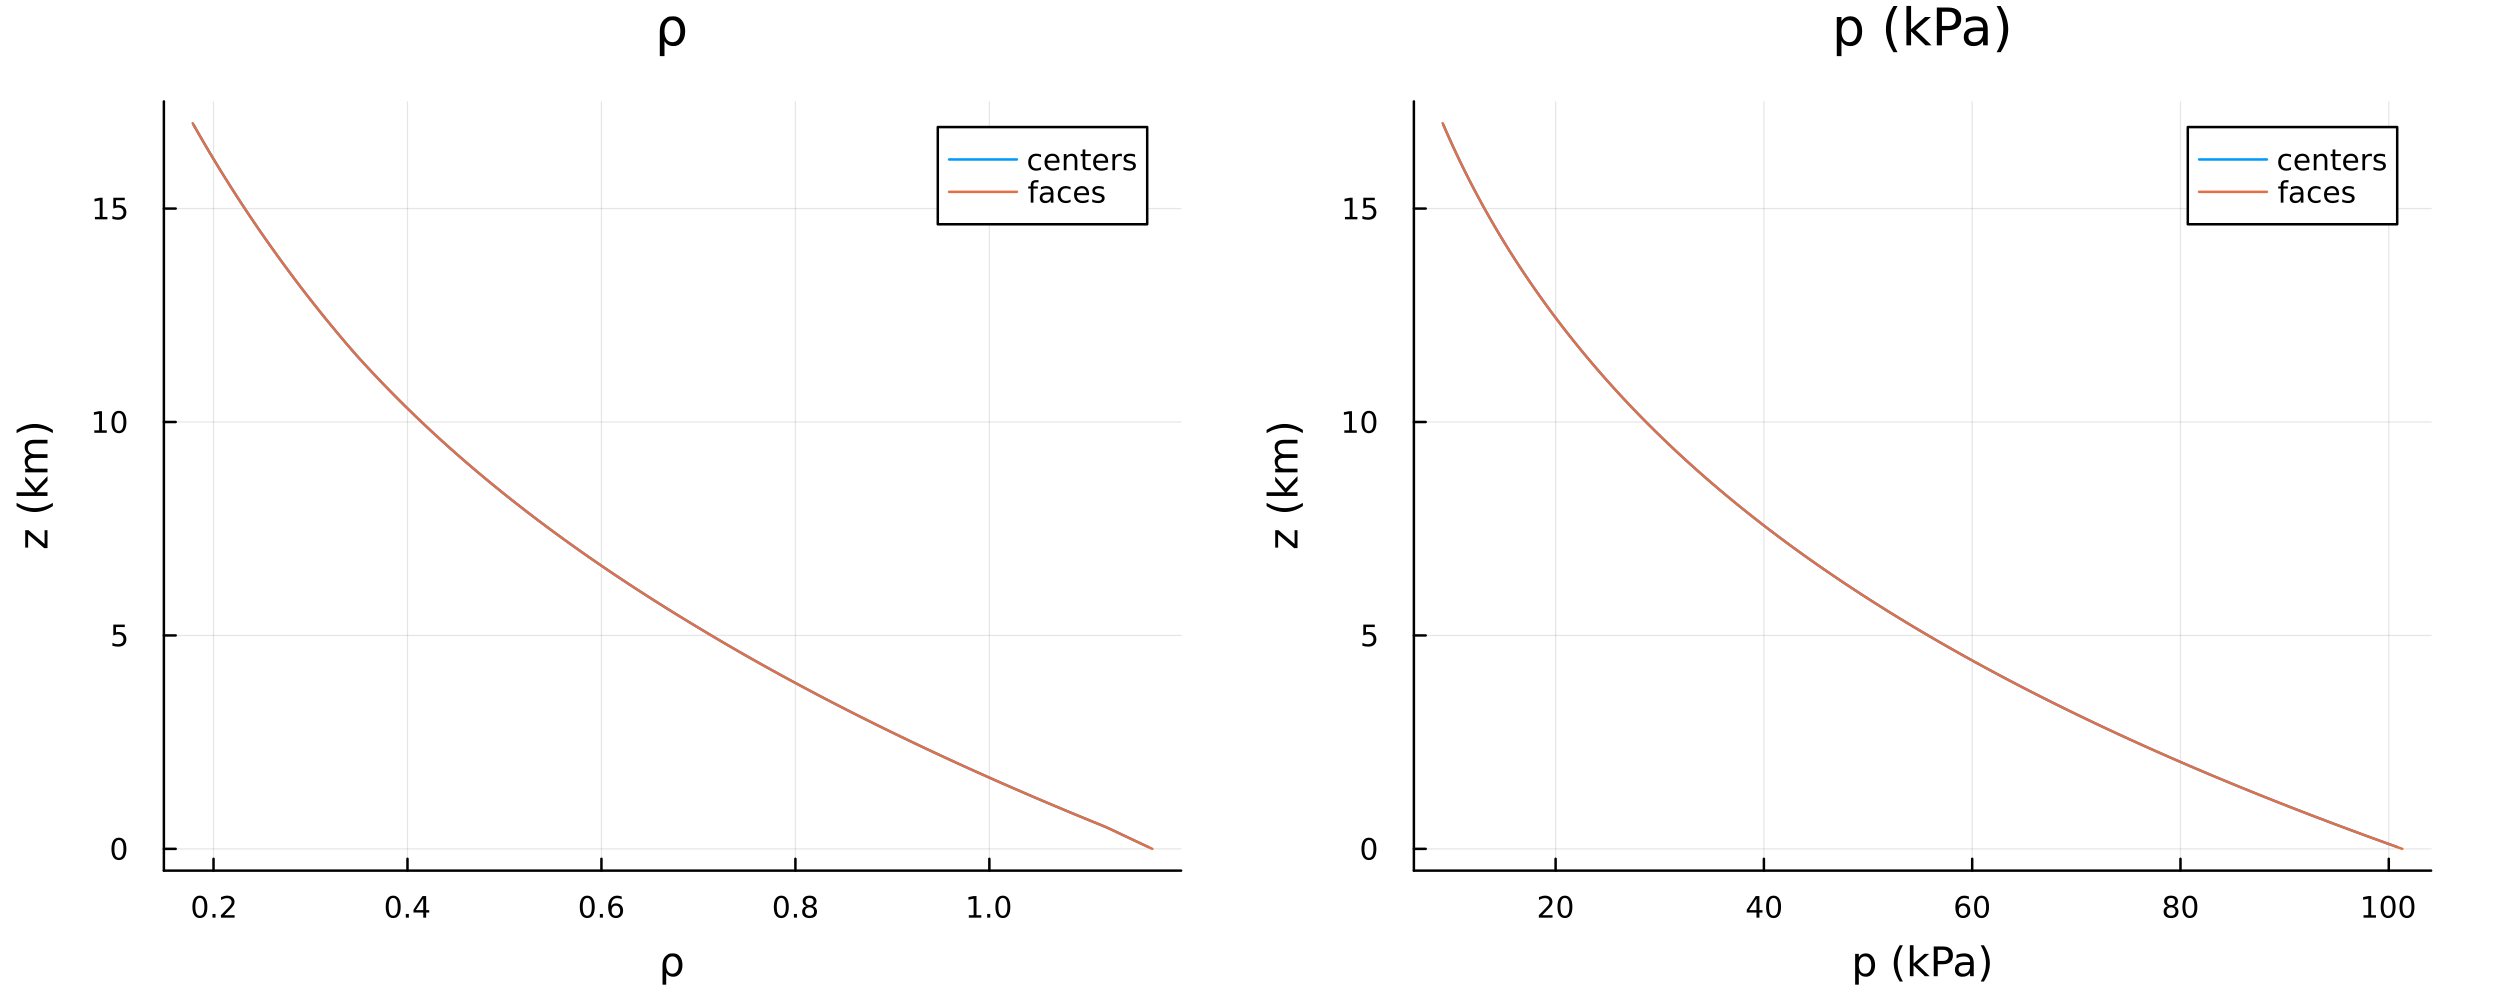 <?xml version="1.0" encoding="utf-8"?>
<svg xmlns="http://www.w3.org/2000/svg" xmlns:xlink="http://www.w3.org/1999/xlink" width="1000" height="400" viewBox="0 0 4000 1600">
<rect x="0" y="0" width="4000" height="1600" fill="#333333" stroke="none"/>
<defs>
  <clipPath id="clip130">
    <rect x="0" y="0" width="4000" height="1600"/>
  </clipPath>
</defs>
<path clip-path="url(#clip130)" d="M0 1600 L4000 1600 L4000 0 L0 0  Z" fill="#ffffff" fill-rule="evenodd" fill-opacity="1"/>
<defs>
  <clipPath id="clip131">
    <rect x="800" y="0" width="2801" height="1600"/>
  </clipPath>
</defs>
<path clip-path="url(#clip130)" d="M262.212 1393.02 L1889.76 1393.02 L1889.76 162.272 L262.212 162.272  Z" fill="#ffffff" fill-rule="evenodd" fill-opacity="1"/>
<defs>
  <clipPath id="clip132">
    <rect x="262" y="162" width="1629" height="1232"/>
  </clipPath>
</defs>
<polyline clip-path="url(#clip132)" style="stroke:#000000; stroke-linecap:round; stroke-linejoin:round; stroke-width:2; stroke-opacity:0.1; fill:none" points="341.631,1393.02 341.631,162.272 "/>
<polyline clip-path="url(#clip132)" style="stroke:#000000; stroke-linecap:round; stroke-linejoin:round; stroke-width:2; stroke-opacity:0.1; fill:none" points="651.97,1393.02 651.97,162.272 "/>
<polyline clip-path="url(#clip132)" style="stroke:#000000; stroke-linecap:round; stroke-linejoin:round; stroke-width:2; stroke-opacity:0.1; fill:none" points="962.309,1393.02 962.309,162.272 "/>
<polyline clip-path="url(#clip132)" style="stroke:#000000; stroke-linecap:round; stroke-linejoin:round; stroke-width:2; stroke-opacity:0.1; fill:none" points="1272.65,1393.02 1272.65,162.272 "/>
<polyline clip-path="url(#clip132)" style="stroke:#000000; stroke-linecap:round; stroke-linejoin:round; stroke-width:2; stroke-opacity:0.1; fill:none" points="1582.99,1393.02 1582.99,162.272 "/>
<polyline clip-path="url(#clip130)" style="stroke:#000000; stroke-linecap:round; stroke-linejoin:round; stroke-width:4; stroke-opacity:1; fill:none" points="262.212,1393.02 1889.76,1393.02 "/>
<polyline clip-path="url(#clip130)" style="stroke:#000000; stroke-linecap:round; stroke-linejoin:round; stroke-width:4; stroke-opacity:1; fill:none" points="341.631,1393.02 341.631,1374.12 "/>
<polyline clip-path="url(#clip130)" style="stroke:#000000; stroke-linecap:round; stroke-linejoin:round; stroke-width:4; stroke-opacity:1; fill:none" points="651.97,1393.02 651.97,1374.12 "/>
<polyline clip-path="url(#clip130)" style="stroke:#000000; stroke-linecap:round; stroke-linejoin:round; stroke-width:4; stroke-opacity:1; fill:none" points="962.309,1393.02 962.309,1374.12 "/>
<polyline clip-path="url(#clip130)" style="stroke:#000000; stroke-linecap:round; stroke-linejoin:round; stroke-width:4; stroke-opacity:1; fill:none" points="1272.65,1393.02 1272.65,1374.12 "/>
<polyline clip-path="url(#clip130)" style="stroke:#000000; stroke-linecap:round; stroke-linejoin:round; stroke-width:4; stroke-opacity:1; fill:none" points="1582.99,1393.02 1582.99,1374.12 "/>
<path clip-path="url(#clip130)" d="M319.814 1436.74 Q316.203 1436.74 314.374 1440.3 Q312.568 1443.84 312.568 1450.97 Q312.568 1458.08 314.374 1461.65 Q316.203 1465.19 319.814 1465.19 Q323.448 1465.19 325.254 1461.65 Q327.082 1458.08 327.082 1450.97 Q327.082 1443.84 325.254 1440.3 Q323.448 1436.74 319.814 1436.74 M319.814 1433.03 Q325.624 1433.03 328.68 1437.64 Q331.758 1442.22 331.758 1450.97 Q331.758 1459.7 328.68 1464.31 Q325.624 1468.89 319.814 1468.89 Q314.004 1468.89 310.925 1464.31 Q307.869 1459.7 307.869 1450.97 Q307.869 1442.22 310.925 1437.64 Q314.004 1433.03 319.814 1433.03 Z" fill="#000000" fill-rule="nonzero" fill-opacity="1" /><path clip-path="url(#clip130)" d="M339.976 1462.34 L344.86 1462.34 L344.86 1468.22 L339.976 1468.22 L339.976 1462.34 Z" fill="#000000" fill-rule="nonzero" fill-opacity="1" /><path clip-path="url(#clip130)" d="M359.073 1464.28 L375.392 1464.28 L375.392 1468.22 L353.448 1468.22 L353.448 1464.28 Q356.11 1461.53 360.693 1456.9 Q365.3 1452.25 366.48 1450.9 Q368.726 1448.38 369.605 1446.65 Q370.508 1444.89 370.508 1443.2 Q370.508 1440.44 368.564 1438.71 Q366.642 1436.97 363.54 1436.97 Q361.341 1436.97 358.888 1437.73 Q356.457 1438.5 353.679 1440.05 L353.679 1435.33 Q356.503 1434.19 358.957 1433.61 Q361.411 1433.03 363.448 1433.03 Q368.818 1433.03 372.013 1435.72 Q375.207 1438.41 375.207 1442.9 Q375.207 1445.03 374.397 1446.95 Q373.61 1448.84 371.503 1451.44 Q370.925 1452.11 367.823 1455.33 Q364.721 1458.52 359.073 1464.28 Z" fill="#000000" fill-rule="nonzero" fill-opacity="1" /><path clip-path="url(#clip130)" d="M629.111 1436.74 Q625.5 1436.74 623.671 1440.3 Q621.866 1443.84 621.866 1450.97 Q621.866 1458.08 623.671 1461.65 Q625.5 1465.19 629.111 1465.19 Q632.745 1465.19 634.551 1461.65 Q636.38 1458.08 636.38 1450.97 Q636.38 1443.84 634.551 1440.3 Q632.745 1436.74 629.111 1436.74 M629.111 1433.03 Q634.921 1433.03 637.977 1437.64 Q641.056 1442.22 641.056 1450.97 Q641.056 1459.7 637.977 1464.31 Q634.921 1468.89 629.111 1468.89 Q623.301 1468.89 620.222 1464.31 Q617.167 1459.7 617.167 1450.97 Q617.167 1442.22 620.222 1437.64 Q623.301 1433.03 629.111 1433.03 Z" fill="#000000" fill-rule="nonzero" fill-opacity="1" /><path clip-path="url(#clip130)" d="M649.273 1462.34 L654.157 1462.34 L654.157 1468.22 L649.273 1468.22 L649.273 1462.34 Z" fill="#000000" fill-rule="nonzero" fill-opacity="1" /><path clip-path="url(#clip130)" d="M677.19 1437.73 L665.384 1456.18 L677.19 1456.18 L677.19 1437.73 M675.963 1433.66 L681.842 1433.66 L681.842 1456.18 L686.773 1456.18 L686.773 1460.07 L681.842 1460.07 L681.842 1468.22 L677.19 1468.22 L677.19 1460.07 L661.588 1460.07 L661.588 1455.56 L675.963 1433.66 Z" fill="#000000" fill-rule="nonzero" fill-opacity="1" /><path clip-path="url(#clip130)" d="M939.612 1436.74 Q936.001 1436.74 934.172 1440.3 Q932.367 1443.84 932.367 1450.97 Q932.367 1458.08 934.172 1461.65 Q936.001 1465.19 939.612 1465.19 Q943.247 1465.19 945.052 1461.65 Q946.881 1458.08 946.881 1450.97 Q946.881 1443.84 945.052 1440.3 Q943.247 1436.74 939.612 1436.74 M939.612 1433.03 Q945.422 1433.03 948.478 1437.64 Q951.557 1442.22 951.557 1450.97 Q951.557 1459.7 948.478 1464.31 Q945.422 1468.89 939.612 1468.89 Q933.802 1468.89 930.723 1464.31 Q927.668 1459.7 927.668 1450.97 Q927.668 1442.22 930.723 1437.64 Q933.802 1433.03 939.612 1433.03 Z" fill="#000000" fill-rule="nonzero" fill-opacity="1" /><path clip-path="url(#clip130)" d="M959.774 1462.34 L964.658 1462.34 L964.658 1468.22 L959.774 1468.22 L959.774 1462.34 Z" fill="#000000" fill-rule="nonzero" fill-opacity="1" /><path clip-path="url(#clip130)" d="M985.422 1449.08 Q982.274 1449.08 980.422 1451.23 Q978.594 1453.38 978.594 1457.13 Q978.594 1460.86 980.422 1463.03 Q982.274 1465.19 985.422 1465.19 Q988.57 1465.19 990.399 1463.03 Q992.251 1460.86 992.251 1457.13 Q992.251 1453.38 990.399 1451.23 Q988.57 1449.08 985.422 1449.08 M994.705 1434.42 L994.705 1438.68 Q992.945 1437.85 991.14 1437.41 Q989.357 1436.97 987.598 1436.97 Q982.969 1436.97 980.515 1440.09 Q978.084 1443.22 977.737 1449.54 Q979.103 1447.53 981.163 1446.46 Q983.223 1445.37 985.7 1445.37 Q990.908 1445.37 993.918 1448.54 Q996.95 1451.69 996.95 1457.13 Q996.95 1462.46 993.802 1465.67 Q990.654 1468.89 985.422 1468.89 Q979.427 1468.89 976.256 1464.31 Q973.084 1459.7 973.084 1450.97 Q973.084 1442.78 976.973 1437.92 Q980.862 1433.03 987.413 1433.03 Q989.172 1433.03 990.955 1433.38 Q992.76 1433.73 994.705 1434.42 Z" fill="#000000" fill-rule="nonzero" fill-opacity="1" /><path clip-path="url(#clip130)" d="M1250.08 1436.74 Q1246.47 1436.74 1244.64 1440.3 Q1242.83 1443.84 1242.83 1450.97 Q1242.83 1458.08 1244.64 1461.65 Q1246.47 1465.19 1250.08 1465.19 Q1253.71 1465.19 1255.52 1461.65 Q1257.35 1458.08 1257.35 1450.97 Q1257.35 1443.84 1255.52 1440.3 Q1253.71 1436.74 1250.08 1436.74 M1250.08 1433.03 Q1255.89 1433.03 1258.94 1437.64 Q1262.02 1442.22 1262.02 1450.97 Q1262.02 1459.7 1258.94 1464.31 Q1255.89 1468.89 1250.08 1468.89 Q1244.27 1468.89 1241.19 1464.31 Q1238.13 1459.7 1238.13 1450.97 Q1238.13 1442.22 1241.19 1437.64 Q1244.27 1433.03 1250.08 1433.03 Z" fill="#000000" fill-rule="nonzero" fill-opacity="1" /><path clip-path="url(#clip130)" d="M1270.24 1462.34 L1275.12 1462.34 L1275.12 1468.22 L1270.24 1468.22 L1270.24 1462.34 Z" fill="#000000" fill-rule="nonzero" fill-opacity="1" /><path clip-path="url(#clip130)" d="M1295.31 1451.81 Q1291.98 1451.81 1290.06 1453.59 Q1288.16 1455.37 1288.16 1458.5 Q1288.16 1461.62 1290.06 1463.4 Q1291.98 1465.19 1295.31 1465.19 Q1298.64 1465.19 1300.56 1463.4 Q1302.49 1461.6 1302.49 1458.5 Q1302.49 1455.37 1300.56 1453.59 Q1298.67 1451.81 1295.31 1451.81 M1290.63 1449.82 Q1287.62 1449.08 1285.93 1447.02 Q1284.27 1444.96 1284.27 1441.99 Q1284.27 1437.85 1287.21 1435.44 Q1290.17 1433.03 1295.31 1433.03 Q1300.47 1433.03 1303.41 1435.44 Q1306.35 1437.85 1306.35 1441.99 Q1306.35 1444.96 1304.66 1447.02 Q1303 1449.08 1300.01 1449.82 Q1303.39 1450.6 1305.26 1452.9 Q1307.16 1455.19 1307.16 1458.5 Q1307.16 1463.52 1304.08 1466.21 Q1301.03 1468.89 1295.31 1468.89 Q1289.59 1468.89 1286.51 1466.21 Q1283.46 1463.52 1283.46 1458.5 Q1283.46 1455.19 1285.36 1452.9 Q1287.25 1450.6 1290.63 1449.82 M1288.92 1442.43 Q1288.92 1445.12 1290.59 1446.62 Q1292.28 1448.13 1295.31 1448.13 Q1298.32 1448.13 1300.01 1446.62 Q1301.72 1445.12 1301.72 1442.43 Q1301.72 1439.75 1300.01 1438.24 Q1298.32 1436.74 1295.31 1436.74 Q1292.28 1436.74 1290.59 1438.24 Q1288.92 1439.75 1288.92 1442.43 Z" fill="#000000" fill-rule="nonzero" fill-opacity="1" /><path clip-path="url(#clip130)" d="M1550.14 1464.28 L1557.78 1464.28 L1557.78 1437.92 L1549.47 1439.59 L1549.47 1435.33 L1557.73 1433.66 L1562.41 1433.66 L1562.41 1464.28 L1570.05 1464.28 L1570.05 1468.22 L1550.14 1468.22 L1550.14 1464.28 Z" fill="#000000" fill-rule="nonzero" fill-opacity="1" /><path clip-path="url(#clip130)" d="M1579.49 1462.34 L1584.38 1462.34 L1584.38 1468.22 L1579.49 1468.22 L1579.49 1462.34 Z" fill="#000000" fill-rule="nonzero" fill-opacity="1" /><path clip-path="url(#clip130)" d="M1604.56 1436.74 Q1600.95 1436.74 1599.12 1440.3 Q1597.32 1443.84 1597.32 1450.97 Q1597.32 1458.08 1599.12 1461.65 Q1600.95 1465.19 1604.56 1465.19 Q1608.2 1465.19 1610 1461.65 Q1611.83 1458.08 1611.83 1450.97 Q1611.83 1443.84 1610 1440.3 Q1608.2 1436.74 1604.56 1436.74 M1604.56 1433.03 Q1610.37 1433.03 1613.43 1437.64 Q1616.51 1442.22 1616.51 1450.97 Q1616.51 1459.7 1613.43 1464.31 Q1610.37 1468.89 1604.56 1468.89 Q1598.75 1468.89 1595.67 1464.31 Q1592.62 1459.7 1592.62 1450.97 Q1592.62 1442.22 1595.67 1437.64 Q1598.75 1433.03 1604.56 1433.03 Z" fill="#000000" fill-rule="nonzero" fill-opacity="1" /><path clip-path="url(#clip130)" d="M1062.91 1532.6 Q1064.85 1529.35 1069.65 1526.49 Q1071.53 1525.38 1077.32 1525.38 Q1083.82 1525.38 1087.86 1530.53 Q1091.93 1535.69 1091.93 1544.09 Q1091.93 1552.49 1087.86 1557.65 Q1083.82 1562.81 1077.32 1562.81 Q1073.41 1562.81 1070.58 1561.28 Q1067.78 1559.72 1065.93 1556.54 L1065.93 1575.44 L1060.04 1575.44 L1060.04 1544.41 Q1060.04 1537.06 1062.91 1532.6 M1085.85 1544.09 Q1085.85 1537.63 1083.18 1533.97 Q1080.54 1530.28 1075.89 1530.28 Q1071.25 1530.28 1068.57 1533.97 Q1065.93 1537.63 1065.93 1544.09 Q1065.93 1550.55 1068.57 1554.24 Q1071.25 1557.91 1075.89 1557.91 Q1080.54 1557.91 1083.18 1554.24 Q1085.85 1550.55 1085.85 1544.09 Z" fill="#000000" fill-rule="nonzero" fill-opacity="1" /><polyline clip-path="url(#clip132)" style="stroke:#000000; stroke-linecap:round; stroke-linejoin:round; stroke-width:2; stroke-opacity:0.1; fill:none" points="262.212,1358.19 1889.76,1358.19 "/>
<polyline clip-path="url(#clip132)" style="stroke:#000000; stroke-linecap:round; stroke-linejoin:round; stroke-width:2; stroke-opacity:0.1; fill:none" points="262.212,1016.69 1889.76,1016.69 "/>
<polyline clip-path="url(#clip132)" style="stroke:#000000; stroke-linecap:round; stroke-linejoin:round; stroke-width:2; stroke-opacity:0.1; fill:none" points="262.212,675.198 1889.76,675.198 "/>
<polyline clip-path="url(#clip132)" style="stroke:#000000; stroke-linecap:round; stroke-linejoin:round; stroke-width:2; stroke-opacity:0.1; fill:none" points="262.212,333.703 1889.76,333.703 "/>
<polyline clip-path="url(#clip130)" style="stroke:#000000; stroke-linecap:round; stroke-linejoin:round; stroke-width:4; stroke-opacity:1; fill:none" points="262.212,1393.02 262.212,162.272 "/>
<polyline clip-path="url(#clip130)" style="stroke:#000000; stroke-linecap:round; stroke-linejoin:round; stroke-width:4; stroke-opacity:1; fill:none" points="262.212,1358.19 281.109,1358.19 "/>
<polyline clip-path="url(#clip130)" style="stroke:#000000; stroke-linecap:round; stroke-linejoin:round; stroke-width:4; stroke-opacity:1; fill:none" points="262.212,1016.69 281.109,1016.69 "/>
<polyline clip-path="url(#clip130)" style="stroke:#000000; stroke-linecap:round; stroke-linejoin:round; stroke-width:4; stroke-opacity:1; fill:none" points="262.212,675.198 281.109,675.198 "/>
<polyline clip-path="url(#clip130)" style="stroke:#000000; stroke-linecap:round; stroke-linejoin:round; stroke-width:4; stroke-opacity:1; fill:none" points="262.212,333.703 281.109,333.703 "/>
<path clip-path="url(#clip130)" d="M190.267 1343.99 Q186.656 1343.99 184.827 1347.55 Q183.022 1351.09 183.022 1358.22 Q183.022 1365.33 184.827 1368.89 Q186.656 1372.43 190.267 1372.43 Q193.901 1372.43 195.707 1368.89 Q197.536 1365.33 197.536 1358.22 Q197.536 1351.09 195.707 1347.55 Q193.901 1343.99 190.267 1343.99 M190.267 1340.28 Q196.077 1340.28 199.133 1344.89 Q202.212 1349.47 202.212 1358.22 Q202.212 1366.95 199.133 1371.56 Q196.077 1376.14 190.267 1376.14 Q184.457 1376.14 181.378 1371.56 Q178.323 1366.95 178.323 1358.22 Q178.323 1349.47 181.378 1344.89 Q184.457 1340.28 190.267 1340.28 Z" fill="#000000" fill-rule="nonzero" fill-opacity="1" /><path clip-path="url(#clip130)" d="M181.309 999.412 L199.665 999.412 L199.665 1003.35 L185.591 1003.35 L185.591 1011.82 Q186.61 1011.47 187.628 1011.31 Q188.647 1011.13 189.665 1011.13 Q195.452 1011.13 198.832 1014.3 Q202.212 1017.47 202.212 1022.88 Q202.212 1028.46 198.739 1031.56 Q195.267 1034.64 188.948 1034.64 Q186.772 1034.64 184.503 1034.27 Q182.258 1033.9 179.851 1033.16 L179.851 1028.46 Q181.934 1029.6 184.156 1030.15 Q186.378 1030.71 188.855 1030.71 Q192.86 1030.71 195.198 1028.6 Q197.536 1026.5 197.536 1022.88 Q197.536 1019.27 195.198 1017.17 Q192.86 1015.06 188.855 1015.06 Q186.98 1015.06 185.105 1015.48 Q183.253 1015.89 181.309 1016.77 L181.309 999.412 Z" fill="#000000" fill-rule="nonzero" fill-opacity="1" /><path clip-path="url(#clip130)" d="M150.916 688.542 L158.554 688.542 L158.554 662.177 L150.244 663.843 L150.244 659.584 L158.508 657.918 L163.184 657.918 L163.184 688.542 L170.823 688.542 L170.823 692.478 L150.916 692.478 L150.916 688.542 Z" fill="#000000" fill-rule="nonzero" fill-opacity="1" /><path clip-path="url(#clip130)" d="M190.267 660.996 Q186.656 660.996 184.827 664.561 Q183.022 668.103 183.022 675.232 Q183.022 682.339 184.827 685.903 Q186.656 689.445 190.267 689.445 Q193.901 689.445 195.707 685.903 Q197.536 682.339 197.536 675.232 Q197.536 668.103 195.707 664.561 Q193.901 660.996 190.267 660.996 M190.267 657.293 Q196.077 657.293 199.133 661.899 Q202.212 666.482 202.212 675.232 Q202.212 683.959 199.133 688.566 Q196.077 693.149 190.267 693.149 Q184.457 693.149 181.378 688.566 Q178.323 683.959 178.323 675.232 Q178.323 666.482 181.378 661.899 Q184.457 657.293 190.267 657.293 Z" fill="#000000" fill-rule="nonzero" fill-opacity="1" /><path clip-path="url(#clip130)" d="M151.911 347.048 L159.55 347.048 L159.55 320.682 L151.24 322.349 L151.24 318.089 L159.503 316.423 L164.179 316.423 L164.179 347.048 L171.818 347.048 L171.818 350.983 L151.911 350.983 L151.911 347.048 Z" fill="#000000" fill-rule="nonzero" fill-opacity="1" /><path clip-path="url(#clip130)" d="M181.309 316.423 L199.665 316.423 L199.665 320.358 L185.591 320.358 L185.591 328.83 Q186.61 328.483 187.628 328.321 Q188.647 328.136 189.665 328.136 Q195.452 328.136 198.832 331.307 Q202.212 334.478 202.212 339.895 Q202.212 345.473 198.739 348.575 Q195.267 351.654 188.948 351.654 Q186.772 351.654 184.503 351.284 Q182.258 350.913 179.851 350.172 L179.851 345.473 Q181.934 346.608 184.156 347.163 Q186.378 347.719 188.855 347.719 Q192.86 347.719 195.198 345.612 Q197.536 343.506 197.536 339.895 Q197.536 336.284 195.198 334.177 Q192.86 332.071 188.855 332.071 Q186.98 332.071 185.105 332.487 Q183.253 332.904 181.309 333.784 L181.309 316.423 Z" fill="#000000" fill-rule="nonzero" fill-opacity="1" /><path clip-path="url(#clip130)" d="M40.34 876.171 L40.34 848.353 L45.688 848.353 L71.309 870.378 L71.309 848.353 L75.988 848.353 L75.988 876.967 L70.641 876.967 L45.019 854.942 L45.019 876.171 L40.34 876.171 Z" fill="#000000" fill-rule="nonzero" fill-opacity="1" /><path clip-path="url(#clip130)" d="M26.527 804.621 Q33.847 808.886 41.009 810.955 Q48.17 813.023 55.523 813.023 Q62.875 813.023 70.1 810.955 Q77.293 808.854 84.582 804.621 L84.582 809.713 Q77.102 814.488 69.877 816.875 Q62.652 819.23 55.523 819.23 Q48.425 819.23 41.231 816.875 Q34.038 814.519 26.527 809.713 L26.527 804.621 Z" fill="#000000" fill-rule="nonzero" fill-opacity="1" /><path clip-path="url(#clip130)" d="M26.463 793.481 L26.463 787.592 L55.714 787.592 L40.34 770.119 L40.34 762.639 L57.019 781.545 L75.988 761.843 L75.988 769.482 L58.578 787.592 L75.988 787.592 L75.988 793.481 L26.463 793.481 Z" fill="#000000" fill-rule="nonzero" fill-opacity="1" /><path clip-path="url(#clip130)" d="M47.184 727.755 Q43.237 725.559 41.359 722.503 Q39.481 719.448 39.481 715.31 Q39.481 709.74 43.396 706.716 Q47.279 703.692 54.472 703.692 L75.988 703.692 L75.988 709.581 L54.663 709.581 Q49.539 709.581 47.056 711.395 Q44.574 713.209 44.574 716.933 Q44.574 721.485 47.597 724.126 Q50.621 726.768 55.841 726.768 L75.988 726.768 L75.988 732.656 L54.663 732.656 Q49.507 732.656 47.056 734.471 Q44.574 736.285 44.574 740.072 Q44.574 744.56 47.629 747.202 Q50.653 749.844 55.841 749.844 L75.988 749.844 L75.988 755.732 L40.34 755.732 L40.34 749.844 L45.879 749.844 Q42.6 747.839 41.041 745.038 Q39.481 742.237 39.481 738.385 Q39.481 734.502 41.454 731.797 Q43.428 729.06 47.184 727.755 Z" fill="#000000" fill-rule="nonzero" fill-opacity="1" /><path clip-path="url(#clip130)" d="M26.527 692.934 L26.527 687.842 Q34.038 683.067 41.231 680.712 Q48.425 678.325 55.523 678.325 Q62.652 678.325 69.877 680.712 Q77.102 683.067 84.582 687.842 L84.582 692.934 Q77.293 688.701 70.1 686.632 Q62.875 684.532 55.523 684.532 Q48.17 684.532 41.009 686.632 Q33.847 688.701 26.527 692.934 Z" fill="#000000" fill-rule="nonzero" fill-opacity="1" /><path clip-path="url(#clip130)" d="M1059.34 35.308 Q1061.81 31.176 1067.93 27.53 Q1070.32 26.112 1077.69 26.112 Q1085.95 26.112 1091.1 32.675 Q1096.28 39.237 1096.28 49.931 Q1096.28 60.626 1091.1 67.188 Q1085.95 73.751 1077.69 73.751 Q1072.71 73.751 1069.1 71.806 Q1065.54 69.821 1063.19 65.77 L1063.19 89.833 L1055.69 89.833 L1055.69 50.337 Q1055.69 40.979 1059.34 35.308 M1088.55 49.931 Q1088.55 41.708 1085.14 37.05 Q1081.78 32.35 1075.87 32.35 Q1069.95 32.35 1066.55 37.05 Q1063.19 41.708 1063.19 49.931 Q1063.19 58.155 1066.55 62.854 Q1069.95 67.512 1075.87 67.512 Q1081.78 67.512 1085.14 62.854 Q1088.55 58.155 1088.55 49.931 Z" fill="#000000" fill-rule="nonzero" fill-opacity="1" /><polyline clip-path="url(#clip132)" style="stroke:#009af9; stroke-linecap:round; stroke-linejoin:round; stroke-width:4; stroke-opacity:1; fill:none" points="1837.47,1355.28 1825.06,1349.48 1812.7,1343.67 1800.38,1337.87 1788.12,1332.06 1775.91,1326.26 1762.52,1320.45 1748.28,1314.65 1734.09,1308.84 1720.02,1303.04 1706.05,1297.23 1692.18,1291.42 1678.4,1285.62 1664.72,1279.81 1651.14,1274.01 1637.65,1268.2 1624.26,1262.4 1610.96,1256.59 1597.76,1250.79 1584.65,1244.98 1571.63,1239.18 1558.7,1233.37 1545.87,1227.57 1533.13,1221.76 1520.48,1215.95 1507.92,1210.15 1495.45,1204.34 1483.07,1198.54 1470.78,1192.73 1458.58,1186.93 1446.46,1181.12 1434.44,1175.32 1422.5,1169.51 1410.65,1163.71 1398.88,1157.9 1387.2,1152.1 1375.61,1146.29 1364.1,1140.48 1352.68,1134.68 1341.33,1128.87 1330.08,1123.07 1318.9,1117.26 1307.81,1111.46 1296.81,1105.65 1285.88,1099.85 1275.03,1094.04 1264.27,1088.24 1253.59,1082.43 1242.98,1076.62 1232.46,1070.82 1222.01,1065.01 1211.65,1059.21 1201.36,1053.4 1191.15,1047.6 1181.02,1041.79 1170.96,1035.99 1160.99,1030.18 1151.08,1024.38 1141.26,1018.57 1131.51,1012.77 1121.82,1006.96 1112.14,1001.15 1102.54,995.349 1093.01,989.544 1083.54,983.738 1074.15,977.933 1064.83,972.127 1055.58,966.322 1046.4,960.516 1037.28,954.711 1028.24,948.906 1019.26,943.1 1010.36,937.295 1001.52,931.489 992.747,925.684 984.043,919.879 975.407,914.073 966.838,908.268 958.335,902.462 949.899,896.657 941.529,890.852 933.225,885.046 924.987,879.241 916.813,873.435 908.705,867.63 900.661,861.824 892.681,856.019 884.766,850.214 876.914,844.408 869.125,838.603 861.4,832.797 853.737,826.992 846.137,821.187 838.599,815.381 831.122,809.576 823.707,803.77 816.353,797.965 809.06,792.16 801.828,786.354 794.655,780.549 787.543,774.743 780.49,768.938 773.495,763.132 766.56,757.327 759.683,751.522 752.864,745.716 746.102,739.911 739.398,734.105 732.751,728.3 726.16,722.495 719.625,716.689 713.146,710.884 706.722,705.078 700.353,699.273 694.038,693.468 687.777,687.662 681.57,681.857 675.416,676.051 669.315,670.246 663.266,664.44 657.268,658.635 651.322,652.83 645.426,647.024 639.581,641.219 633.786,635.413 628.039,629.608 622.342,623.803 616.693,617.997 611.091,612.192 605.537,606.386 600.03,600.581 594.568,594.775 589.153,588.97 583.782,583.165 578.456,577.359 573.174,571.554 568.019,565.748 562.973,559.943 557.965,554.138 552.995,548.332 548.062,542.527 543.166,536.721 538.307,530.916 533.482,525.111 528.693,519.305 523.938,513.5 519.218,507.694 514.53,501.889 509.876,496.083 505.255,490.278 500.666,484.473 496.108,478.667 491.582,472.862 487.087,467.056 482.622,461.251 478.188,455.446 473.784,449.64 469.41,443.835 465.065,438.029 460.749,432.224 456.462,426.419 452.203,420.613 447.973,414.808 443.771,409.002 439.596,403.197 435.45,397.391 431.331,391.586 427.239,385.781 423.174,379.975 419.136,374.17 415.125,368.364 411.141,362.559 407.183,356.754 403.251,350.948 399.346,345.143 395.466,339.337 391.613,333.532 387.785,327.727 383.983,321.921 380.207,316.116 376.456,310.31 372.731,304.505 369.03,298.699 365.355,292.894 361.705,287.089 358.08,281.283 354.48,275.478 350.905,269.672 347.354,263.867 343.828,258.062 340.327,252.256 336.85,246.451 333.398,240.645 329.969,234.84 326.566,229.034 323.186,223.229 319.83,217.424 316.499,211.618 313.191,205.813 309.907,200.007 "/>
<polyline clip-path="url(#clip132)" style="stroke:#e26f46; stroke-linecap:round; stroke-linejoin:round; stroke-width:4; stroke-opacity:1; fill:none" points="1843.7,1358.19 1831.26,1352.38 1818.87,1346.58 1806.53,1340.77 1794.25,1334.97 1782.01,1329.16 1769.65,1323.35 1755.37,1317.55 1741.16,1311.74 1727.04,1305.94 1713.02,1300.13 1699.1,1294.33 1685.28,1288.52 1671.55,1282.72 1657.92,1276.91 1644.38,1271.11 1630.94,1265.3 1617.6,1259.5 1604.35,1253.69 1591.19,1247.88 1578.11,1242.08 1565.16,1236.27 1552.28,1230.47 1539.49,1224.66 1526.79,1218.86 1514.19,1213.05 1501.67,1207.25 1489.25,1201.44 1476.91,1195.64 1464.67,1189.83 1452.51,1184.02 1440.44,1178.22 1428.46,1172.41 1416.56,1166.61 1404.76,1160.8 1393.03,1155 1381.4,1149.19 1369.84,1143.39 1358.38,1137.58 1346.99,1131.78 1335.7,1125.97 1324.48,1120.17 1313.35,1114.36 1302.3,1108.55 1291.33,1102.75 1280.45,1096.94 1269.64,1091.14 1258.92,1085.33 1248.27,1079.53 1237.71,1073.72 1227.23,1067.92 1216.82,1062.11 1206.49,1056.31 1196.24,1050.5 1186.07,1044.69 1175.98,1038.89 1165.96,1033.08 1156.02,1027.28 1146.16,1021.47 1136.37,1015.67 1126.66,1009.86 1116.97,1004.06 1107.33,998.252 1097.76,992.446 1088.27,986.641 1078.84,980.835 1069.48,975.03 1060.2,969.225 1050.98,963.419 1041.83,957.614 1032.75,951.808 1023.74,946.003 1014.8,940.198 1005.93,934.392 997.124,928.587 988.386,922.781 979.717,916.976 971.114,911.17 962.578,905.365 954.109,899.56 945.706,893.754 937.369,887.949 929.098,882.143 920.892,876.338 912.751,870.533 904.675,864.727 896.663,858.922 888.716,853.116 880.832,847.311 873.012,841.506 865.255,835.7 857.561,829.895 849.929,824.089 842.36,818.284 834.853,812.478 827.407,806.673 820.023,800.868 812.699,795.062 805.437,789.257 798.234,783.451 791.092,777.646 784.009,771.841 776.985,766.035 770.02,760.23 763.114,754.424 756.266,748.619 749.476,742.814 742.743,737.008 736.067,731.203 729.448,725.397 722.885,719.592 716.378,713.786 709.927,707.981 703.531,702.176 697.189,696.37 690.901,690.565 684.667,684.759 678.487,678.954 672.359,673.149 666.284,667.343 660.26,661.538 654.289,655.732 648.367,649.927 642.497,644.121 636.677,638.316 630.906,632.511 625.185,626.705 619.511,620.9 613.886,615.094 608.308,609.289 602.778,603.484 597.293,597.678 591.855,591.873 586.462,586.067 581.113,580.262 575.809,574.457 570.557,568.651 565.491,562.846 560.464,557.04 555.475,551.235 550.524,545.429 545.61,539.624 540.732,533.819 535.89,528.013 531.083,522.208 526.311,516.402 521.574,510.597 516.87,504.792 512.199,498.986 507.561,493.181 502.956,487.375 498.383,481.57 493.841,475.765 489.331,469.959 484.851,464.154 480.402,458.348 475.983,452.543 471.593,446.737 467.234,440.932 462.903,435.127 458.602,429.321 454.329,423.516 450.084,417.71 445.868,411.905 441.68,406.1 437.52,400.294 433.387,394.489 429.281,388.683 425.203,382.878 421.152,377.073 417.127,371.267 413.13,365.462 409.159,359.656 405.214,353.851 401.295,348.045 397.403,342.24 393.536,336.435 389.696,330.629 385.881,324.824 382.092,319.018 378.328,313.213 374.59,307.408 370.877,301.602 367.19,295.797 363.527,289.991 359.89,284.186 356.277,278.381 352.689,272.575 349.126,266.77 345.588,260.964 342.075,255.159 338.585,249.353 335.121,243.548 331.68,237.743 328.264,231.937 324.873,226.132 321.505,220.326 318.161,214.521 314.842,208.716 311.546,202.91 308.274,197.105 "/>
<path clip-path="url(#clip130)" d="M1500.47 358.817 L1835.51 358.817 L1835.51 203.297 L1500.47 203.297  Z" fill="#ffffff" fill-rule="evenodd" fill-opacity="1"/>
<polyline clip-path="url(#clip130)" style="stroke:#000000; stroke-linecap:round; stroke-linejoin:round; stroke-width:4; stroke-opacity:1; fill:none" points="1500.47,358.817 1835.51,358.817 1835.51,203.297 1500.47,203.297 1500.47,358.817 "/>
<polyline clip-path="url(#clip130)" style="stroke:#009af9; stroke-linecap:round; stroke-linejoin:round; stroke-width:4; stroke-opacity:1; fill:none" points="1518.55,255.137 1627.05,255.137 "/>
<path clip-path="url(#clip130)" d="M1665.65 247.487 L1665.65 251.468 Q1663.84 250.473 1662.01 249.987 Q1660.21 249.477 1658.35 249.477 Q1654.21 249.477 1651.92 252.116 Q1649.63 254.732 1649.63 259.477 Q1649.63 264.223 1651.92 266.862 Q1654.21 269.477 1658.35 269.477 Q1660.21 269.477 1662.01 268.991 Q1663.84 268.482 1665.65 267.487 L1665.65 271.422 Q1663.86 272.255 1661.94 272.672 Q1660.04 273.088 1657.89 273.088 Q1652.04 273.088 1648.59 269.408 Q1645.14 265.727 1645.14 259.477 Q1645.14 253.135 1648.61 249.501 Q1652.1 245.866 1658.17 245.866 Q1660.14 245.866 1662.01 246.283 Q1663.89 246.677 1665.65 247.487 Z" fill="#000000" fill-rule="nonzero" fill-opacity="1" /><path clip-path="url(#clip130)" d="M1695.23 258.389 L1695.23 260.473 L1675.65 260.473 Q1675.92 264.871 1678.29 267.186 Q1680.67 269.477 1684.91 269.477 Q1687.36 269.477 1689.65 268.876 Q1691.97 268.274 1694.23 267.07 L1694.23 271.098 Q1691.94 272.07 1689.54 272.579 Q1687.13 273.088 1684.65 273.088 Q1678.45 273.088 1674.81 269.477 Q1671.2 265.866 1671.2 259.709 Q1671.2 253.343 1674.63 249.616 Q1678.08 245.866 1683.91 245.866 Q1689.14 245.866 1692.17 249.246 Q1695.23 252.602 1695.23 258.389 M1690.97 257.139 Q1690.92 253.644 1689 251.561 Q1687.1 249.477 1683.96 249.477 Q1680.39 249.477 1678.24 251.491 Q1676.11 253.505 1675.79 257.163 L1690.97 257.139 Z" fill="#000000" fill-rule="nonzero" fill-opacity="1" /><path clip-path="url(#clip130)" d="M1723.77 256.769 L1723.77 272.417 L1719.51 272.417 L1719.51 256.908 Q1719.51 253.227 1718.08 251.399 Q1716.64 249.57 1713.77 249.57 Q1710.32 249.57 1708.33 251.769 Q1706.34 253.968 1706.34 257.764 L1706.34 272.417 L1702.06 272.417 L1702.06 246.491 L1706.34 246.491 L1706.34 250.519 Q1707.87 248.181 1709.93 247.024 Q1712.01 245.866 1714.72 245.866 Q1719.19 245.866 1721.48 248.644 Q1723.77 251.399 1723.77 256.769 Z" fill="#000000" fill-rule="nonzero" fill-opacity="1" /><path clip-path="url(#clip130)" d="M1736.48 239.13 L1736.48 246.491 L1745.25 246.491 L1745.25 249.802 L1736.48 249.802 L1736.48 263.876 Q1736.48 267.047 1737.34 267.95 Q1738.22 268.852 1740.88 268.852 L1745.25 268.852 L1745.25 272.417 L1740.88 272.417 Q1735.95 272.417 1734.07 270.588 Q1732.2 268.737 1732.2 263.876 L1732.2 249.802 L1729.07 249.802 L1729.07 246.491 L1732.2 246.491 L1732.2 239.13 L1736.48 239.13 Z" fill="#000000" fill-rule="nonzero" fill-opacity="1" /><path clip-path="url(#clip130)" d="M1773.03 258.389 L1773.03 260.473 L1753.45 260.473 Q1753.72 264.871 1756.09 267.186 Q1758.47 269.477 1762.71 269.477 Q1765.16 269.477 1767.45 268.876 Q1769.77 268.274 1772.03 267.07 L1772.03 271.098 Q1769.74 272.07 1767.34 272.579 Q1764.93 273.088 1762.45 273.088 Q1756.25 273.088 1752.61 269.477 Q1749 265.866 1749 259.709 Q1749 253.343 1752.43 249.616 Q1755.88 245.866 1761.71 245.866 Q1766.94 245.866 1769.97 249.246 Q1773.03 252.602 1773.03 258.389 M1768.77 257.139 Q1768.72 253.644 1766.8 251.561 Q1764.91 249.477 1761.76 249.477 Q1758.19 249.477 1756.04 251.491 Q1753.91 253.505 1753.59 257.163 L1768.77 257.139 Z" fill="#000000" fill-rule="nonzero" fill-opacity="1" /><path clip-path="url(#clip130)" d="M1795.04 250.473 Q1794.33 250.056 1793.47 249.871 Q1792.64 249.663 1791.62 249.663 Q1788.01 249.663 1786.06 252.024 Q1784.14 254.362 1784.14 258.76 L1784.14 272.417 L1779.86 272.417 L1779.86 246.491 L1784.14 246.491 L1784.14 250.519 Q1785.48 248.158 1787.64 247.024 Q1789.79 245.866 1792.87 245.866 Q1793.31 245.866 1793.84 245.936 Q1794.37 245.982 1795.02 246.098 L1795.04 250.473 Z" fill="#000000" fill-rule="nonzero" fill-opacity="1" /><path clip-path="url(#clip130)" d="M1816.04 247.255 L1816.04 251.283 Q1814.23 250.357 1812.29 249.894 Q1810.34 249.431 1808.26 249.431 Q1805.09 249.431 1803.49 250.403 Q1801.92 251.376 1801.92 253.32 Q1801.92 254.802 1803.05 255.658 Q1804.19 256.491 1807.61 257.255 L1809.07 257.579 Q1813.61 258.552 1815.51 260.334 Q1817.43 262.093 1817.43 265.264 Q1817.43 268.876 1814.56 270.982 Q1811.71 273.088 1806.71 273.088 Q1804.63 273.088 1802.36 272.672 Q1800.11 272.278 1797.61 271.468 L1797.61 267.07 Q1799.97 268.297 1802.27 268.922 Q1804.56 269.524 1806.8 269.524 Q1809.81 269.524 1811.43 268.505 Q1813.05 267.463 1813.05 265.589 Q1813.05 263.852 1811.87 262.926 Q1810.72 262.001 1806.76 261.144 L1805.28 260.797 Q1801.32 259.964 1799.56 258.251 Q1797.8 256.514 1797.8 253.505 Q1797.8 249.848 1800.39 247.857 Q1802.98 245.866 1807.75 245.866 Q1810.11 245.866 1812.2 246.214 Q1814.28 246.561 1816.04 247.255 Z" fill="#000000" fill-rule="nonzero" fill-opacity="1" /><polyline clip-path="url(#clip130)" style="stroke:#e26f46; stroke-linecap:round; stroke-linejoin:round; stroke-width:4; stroke-opacity:1; fill:none" points="1518.55,306.977 1627.05,306.977 "/>
<path clip-path="url(#clip130)" d="M1661.64 288.239 L1661.64 291.78 L1657.57 291.78 Q1655.28 291.78 1654.37 292.706 Q1653.49 293.632 1653.49 296.04 L1653.49 298.331 L1660.51 298.331 L1660.51 301.642 L1653.49 301.642 L1653.49 324.257 L1649.21 324.257 L1649.21 301.642 L1645.14 301.642 L1645.14 298.331 L1649.21 298.331 L1649.21 296.526 Q1649.21 292.197 1651.23 290.23 Q1653.24 288.239 1657.61 288.239 L1661.64 288.239 Z" fill="#000000" fill-rule="nonzero" fill-opacity="1" /><path clip-path="url(#clip130)" d="M1676.99 311.225 Q1671.83 311.225 1669.84 312.405 Q1667.85 313.586 1667.85 316.433 Q1667.85 318.702 1669.33 320.044 Q1670.83 321.364 1673.4 321.364 Q1676.94 321.364 1679.07 318.864 Q1681.23 316.341 1681.23 312.174 L1681.23 311.225 L1676.99 311.225 M1685.48 309.466 L1685.48 324.257 L1681.23 324.257 L1681.23 320.322 Q1679.77 322.683 1677.59 323.817 Q1675.41 324.928 1672.27 324.928 Q1668.29 324.928 1665.92 322.706 Q1663.59 320.461 1663.59 316.711 Q1663.59 312.336 1666.5 310.114 Q1669.44 307.892 1675.25 307.892 L1681.23 307.892 L1681.23 307.475 Q1681.23 304.535 1679.28 302.938 Q1677.36 301.317 1673.86 301.317 Q1671.64 301.317 1669.54 301.85 Q1667.43 302.382 1665.48 303.447 L1665.48 299.512 Q1667.82 298.609 1670.02 298.169 Q1672.22 297.706 1674.3 297.706 Q1679.93 297.706 1682.71 300.623 Q1685.48 303.54 1685.48 309.466 Z" fill="#000000" fill-rule="nonzero" fill-opacity="1" /><path clip-path="url(#clip130)" d="M1712.91 299.327 L1712.91 303.308 Q1711.11 302.313 1709.28 301.827 Q1707.48 301.317 1705.62 301.317 Q1701.48 301.317 1699.19 303.956 Q1696.9 306.572 1696.9 311.317 Q1696.9 316.063 1699.19 318.702 Q1701.48 321.317 1705.62 321.317 Q1707.48 321.317 1709.28 320.831 Q1711.11 320.322 1712.91 319.327 L1712.91 323.262 Q1711.13 324.095 1709.21 324.512 Q1707.31 324.928 1705.16 324.928 Q1699.3 324.928 1695.85 321.248 Q1692.41 317.567 1692.41 311.317 Q1692.41 304.975 1695.88 301.341 Q1699.37 297.706 1705.44 297.706 Q1707.41 297.706 1709.28 298.123 Q1711.16 298.517 1712.91 299.327 Z" fill="#000000" fill-rule="nonzero" fill-opacity="1" /><path clip-path="url(#clip130)" d="M1742.5 310.229 L1742.5 312.313 L1722.91 312.313 Q1723.19 316.711 1725.55 319.026 Q1727.94 321.317 1732.17 321.317 Q1734.63 321.317 1736.92 320.716 Q1739.23 320.114 1741.5 318.91 L1741.5 322.938 Q1739.21 323.91 1736.8 324.419 Q1734.4 324.928 1731.92 324.928 Q1725.72 324.928 1722.08 321.317 Q1718.47 317.706 1718.47 311.549 Q1718.47 305.183 1721.9 301.456 Q1725.35 297.706 1731.18 297.706 Q1736.41 297.706 1739.44 301.086 Q1742.5 304.442 1742.5 310.229 M1738.24 308.979 Q1738.19 305.484 1736.27 303.401 Q1734.37 301.317 1731.22 301.317 Q1727.66 301.317 1725.51 303.331 Q1723.38 305.345 1723.05 309.003 L1738.24 308.979 Z" fill="#000000" fill-rule="nonzero" fill-opacity="1" /><path clip-path="url(#clip130)" d="M1766.02 299.095 L1766.02 303.123 Q1764.21 302.197 1762.27 301.734 Q1760.32 301.271 1758.24 301.271 Q1755.07 301.271 1753.47 302.243 Q1751.9 303.216 1751.9 305.16 Q1751.9 306.642 1753.03 307.498 Q1754.16 308.331 1757.59 309.095 L1759.05 309.419 Q1763.59 310.392 1765.48 312.174 Q1767.41 313.933 1767.41 317.104 Q1767.41 320.716 1764.53 322.822 Q1761.69 324.928 1756.69 324.928 Q1754.6 324.928 1752.34 324.512 Q1750.09 324.118 1747.59 323.308 L1747.59 318.91 Q1749.95 320.137 1752.24 320.762 Q1754.53 321.364 1756.78 321.364 Q1759.79 321.364 1761.41 320.345 Q1763.03 319.303 1763.03 317.429 Q1763.03 315.692 1761.85 314.766 Q1760.69 313.841 1756.73 312.984 L1755.25 312.637 Q1751.29 311.804 1749.53 310.091 Q1747.78 308.354 1747.78 305.345 Q1747.78 301.688 1750.37 299.697 Q1752.96 297.706 1757.73 297.706 Q1760.09 297.706 1762.17 298.054 Q1764.26 298.401 1766.02 299.095 Z" fill="#000000" fill-rule="nonzero" fill-opacity="1" /><path clip-path="url(#clip130)" d="M2262.21 1393.02 L3889.76 1393.02 L3889.76 162.272 L2262.21 162.272  Z" fill="#ffffff" fill-rule="evenodd" fill-opacity="1"/>
<defs>
  <clipPath id="clip133">
    <rect x="2262" y="162" width="1629" height="1232"/>
  </clipPath>
</defs>
<polyline clip-path="url(#clip133)" style="stroke:#000000; stroke-linecap:round; stroke-linejoin:round; stroke-width:2; stroke-opacity:0.1; fill:none" points="2488.96,1393.02 2488.96,162.272 "/>
<polyline clip-path="url(#clip133)" style="stroke:#000000; stroke-linecap:round; stroke-linejoin:round; stroke-width:2; stroke-opacity:0.1; fill:none" points="2822.23,1393.02 2822.23,162.272 "/>
<polyline clip-path="url(#clip133)" style="stroke:#000000; stroke-linecap:round; stroke-linejoin:round; stroke-width:2; stroke-opacity:0.1; fill:none" points="3155.5,1393.02 3155.5,162.272 "/>
<polyline clip-path="url(#clip133)" style="stroke:#000000; stroke-linecap:round; stroke-linejoin:round; stroke-width:2; stroke-opacity:0.1; fill:none" points="3488.77,1393.02 3488.77,162.272 "/>
<polyline clip-path="url(#clip133)" style="stroke:#000000; stroke-linecap:round; stroke-linejoin:round; stroke-width:2; stroke-opacity:0.1; fill:none" points="3822.04,1393.02 3822.04,162.272 "/>
<polyline clip-path="url(#clip130)" style="stroke:#000000; stroke-linecap:round; stroke-linejoin:round; stroke-width:4; stroke-opacity:1; fill:none" points="2262.21,1393.02 3889.76,1393.02 "/>
<polyline clip-path="url(#clip130)" style="stroke:#000000; stroke-linecap:round; stroke-linejoin:round; stroke-width:4; stroke-opacity:1; fill:none" points="2488.96,1393.02 2488.96,1374.12 "/>
<polyline clip-path="url(#clip130)" style="stroke:#000000; stroke-linecap:round; stroke-linejoin:round; stroke-width:4; stroke-opacity:1; fill:none" points="2822.23,1393.02 2822.23,1374.12 "/>
<polyline clip-path="url(#clip130)" style="stroke:#000000; stroke-linecap:round; stroke-linejoin:round; stroke-width:4; stroke-opacity:1; fill:none" points="3155.5,1393.02 3155.5,1374.12 "/>
<polyline clip-path="url(#clip130)" style="stroke:#000000; stroke-linecap:round; stroke-linejoin:round; stroke-width:4; stroke-opacity:1; fill:none" points="3488.77,1393.02 3488.77,1374.12 "/>
<polyline clip-path="url(#clip130)" style="stroke:#000000; stroke-linecap:round; stroke-linejoin:round; stroke-width:4; stroke-opacity:1; fill:none" points="3822.04,1393.02 3822.04,1374.12 "/>
<path clip-path="url(#clip130)" d="M2467.74 1464.28 L2484.06 1464.28 L2484.06 1468.22 L2462.11 1468.22 L2462.11 1464.28 Q2464.77 1461.53 2469.36 1456.9 Q2473.96 1452.25 2475.14 1450.9 Q2477.39 1448.38 2478.27 1446.65 Q2479.17 1444.89 2479.17 1443.2 Q2479.17 1440.44 2477.23 1438.71 Q2475.31 1436.97 2472.2 1436.97 Q2470.01 1436.97 2467.55 1437.73 Q2465.12 1438.5 2462.34 1440.05 L2462.34 1435.33 Q2465.17 1434.19 2467.62 1433.61 Q2470.07 1433.03 2472.11 1433.03 Q2477.48 1433.03 2480.68 1435.72 Q2483.87 1438.41 2483.87 1442.9 Q2483.87 1445.03 2483.06 1446.95 Q2482.27 1448.84 2480.17 1451.44 Q2479.59 1452.11 2476.49 1455.33 Q2473.39 1458.52 2467.74 1464.28 Z" fill="#000000" fill-rule="nonzero" fill-opacity="1" /><path clip-path="url(#clip130)" d="M2503.87 1436.74 Q2500.26 1436.74 2498.43 1440.3 Q2496.63 1443.84 2496.63 1450.97 Q2496.63 1458.08 2498.43 1461.65 Q2500.26 1465.19 2503.87 1465.19 Q2507.51 1465.19 2509.31 1461.65 Q2511.14 1458.08 2511.14 1450.97 Q2511.14 1443.84 2509.31 1440.3 Q2507.51 1436.74 2503.87 1436.74 M2503.87 1433.03 Q2509.68 1433.03 2512.74 1437.64 Q2515.82 1442.22 2515.82 1450.97 Q2515.82 1459.7 2512.74 1464.31 Q2509.68 1468.89 2503.87 1468.89 Q2498.06 1468.89 2494.98 1464.31 Q2491.93 1459.7 2491.93 1450.97 Q2491.93 1442.22 2494.98 1437.64 Q2498.06 1433.03 2503.87 1433.03 Z" fill="#000000" fill-rule="nonzero" fill-opacity="1" /><path clip-path="url(#clip130)" d="M2810.4 1437.73 L2798.6 1456.18 L2810.4 1456.18 L2810.4 1437.73 M2809.18 1433.66 L2815.06 1433.66 L2815.06 1456.18 L2819.99 1456.18 L2819.99 1460.07 L2815.06 1460.07 L2815.06 1468.22 L2810.4 1468.22 L2810.4 1460.07 L2794.8 1460.07 L2794.8 1455.56 L2809.18 1433.66 Z" fill="#000000" fill-rule="nonzero" fill-opacity="1" /><path clip-path="url(#clip130)" d="M2837.72 1436.74 Q2834.11 1436.74 2832.28 1440.3 Q2830.47 1443.84 2830.47 1450.97 Q2830.47 1458.08 2832.28 1461.65 Q2834.11 1465.19 2837.72 1465.19 Q2841.35 1465.19 2843.16 1461.65 Q2844.99 1458.08 2844.99 1450.97 Q2844.99 1443.84 2843.16 1440.3 Q2841.35 1436.74 2837.72 1436.74 M2837.72 1433.03 Q2843.53 1433.03 2846.58 1437.64 Q2849.66 1442.22 2849.66 1450.97 Q2849.66 1459.7 2846.58 1464.31 Q2843.53 1468.89 2837.72 1468.89 Q2831.91 1468.89 2828.83 1464.31 Q2825.77 1459.7 2825.77 1450.97 Q2825.77 1442.22 2828.83 1437.64 Q2831.91 1433.03 2837.72 1433.03 Z" fill="#000000" fill-rule="nonzero" fill-opacity="1" /><path clip-path="url(#clip130)" d="M3140.91 1449.08 Q3137.76 1449.08 3135.91 1451.23 Q3134.08 1453.38 3134.08 1457.13 Q3134.08 1460.86 3135.91 1463.03 Q3137.76 1465.19 3140.91 1465.19 Q3144.05 1465.19 3145.88 1463.03 Q3147.73 1460.86 3147.73 1457.13 Q3147.73 1453.38 3145.88 1451.23 Q3144.05 1449.08 3140.91 1449.08 M3150.19 1434.42 L3150.19 1438.68 Q3148.43 1437.85 3146.62 1437.41 Q3144.84 1436.97 3143.08 1436.97 Q3138.45 1436.97 3136 1440.09 Q3133.57 1443.22 3133.22 1449.54 Q3134.59 1447.53 3136.65 1446.46 Q3138.71 1445.37 3141.18 1445.37 Q3146.39 1445.37 3149.4 1448.54 Q3152.43 1451.69 3152.43 1457.13 Q3152.43 1462.46 3149.29 1465.67 Q3146.14 1468.89 3140.91 1468.89 Q3134.91 1468.89 3131.74 1464.31 Q3128.57 1459.7 3128.57 1450.97 Q3128.57 1442.78 3132.46 1437.92 Q3136.35 1433.03 3142.9 1433.03 Q3144.66 1433.03 3146.44 1433.38 Q3148.24 1433.73 3150.19 1434.42 Z" fill="#000000" fill-rule="nonzero" fill-opacity="1" /><path clip-path="url(#clip130)" d="M3170.49 1436.74 Q3166.88 1436.74 3165.05 1440.3 Q3163.24 1443.84 3163.24 1450.97 Q3163.24 1458.08 3165.05 1461.65 Q3166.88 1465.19 3170.49 1465.19 Q3174.12 1465.19 3175.93 1461.65 Q3177.76 1458.08 3177.76 1450.97 Q3177.76 1443.84 3175.93 1440.3 Q3174.12 1436.74 3170.49 1436.74 M3170.49 1433.03 Q3176.3 1433.03 3179.36 1437.64 Q3182.43 1442.22 3182.43 1450.97 Q3182.43 1459.7 3179.36 1464.31 Q3176.3 1468.89 3170.49 1468.89 Q3164.68 1468.89 3161.6 1464.31 Q3158.55 1459.7 3158.55 1450.97 Q3158.55 1442.22 3161.6 1437.64 Q3164.68 1433.03 3170.49 1433.03 Z" fill="#000000" fill-rule="nonzero" fill-opacity="1" /><path clip-path="url(#clip130)" d="M3473.64 1451.81 Q3470.31 1451.81 3468.39 1453.59 Q3466.49 1455.37 3466.49 1458.5 Q3466.49 1461.62 3468.39 1463.4 Q3470.31 1465.19 3473.64 1465.19 Q3476.98 1465.19 3478.9 1463.4 Q3480.82 1461.6 3480.82 1458.5 Q3480.82 1455.37 3478.9 1453.59 Q3477 1451.81 3473.64 1451.81 M3468.97 1449.82 Q3465.96 1449.08 3464.27 1447.02 Q3462.6 1444.96 3462.6 1441.99 Q3462.6 1437.85 3465.54 1435.44 Q3468.5 1433.03 3473.64 1433.03 Q3478.8 1433.03 3481.74 1435.44 Q3484.68 1437.85 3484.68 1441.99 Q3484.68 1444.96 3482.99 1447.02 Q3481.33 1449.08 3478.34 1449.82 Q3481.72 1450.6 3483.6 1452.9 Q3485.49 1455.19 3485.49 1458.5 Q3485.49 1463.52 3482.42 1466.21 Q3479.36 1468.89 3473.64 1468.89 Q3467.93 1468.89 3464.85 1466.21 Q3461.79 1463.52 3461.79 1458.5 Q3461.79 1455.19 3463.69 1452.9 Q3465.59 1450.6 3468.97 1449.82 M3467.25 1442.43 Q3467.25 1445.12 3468.92 1446.62 Q3470.61 1448.13 3473.64 1448.13 Q3476.65 1448.13 3478.34 1446.62 Q3480.05 1445.12 3480.05 1442.43 Q3480.05 1439.75 3478.34 1438.24 Q3476.65 1436.74 3473.64 1436.74 Q3470.61 1436.74 3468.92 1438.24 Q3467.25 1439.75 3467.25 1442.43 Z" fill="#000000" fill-rule="nonzero" fill-opacity="1" /><path clip-path="url(#clip130)" d="M3503.8 1436.74 Q3500.19 1436.74 3498.36 1440.3 Q3496.56 1443.84 3496.56 1450.97 Q3496.56 1458.08 3498.36 1461.65 Q3500.19 1465.19 3503.8 1465.19 Q3507.44 1465.19 3509.24 1461.65 Q3511.07 1458.08 3511.07 1450.97 Q3511.07 1443.84 3509.24 1440.3 Q3507.44 1436.74 3503.8 1436.74 M3503.8 1433.03 Q3509.61 1433.03 3512.67 1437.64 Q3515.75 1442.22 3515.75 1450.97 Q3515.75 1459.7 3512.67 1464.31 Q3509.61 1468.89 3503.8 1468.89 Q3497.99 1468.89 3494.92 1464.31 Q3491.86 1459.7 3491.86 1450.97 Q3491.86 1442.22 3494.92 1437.64 Q3497.99 1433.03 3503.8 1433.03 Z" fill="#000000" fill-rule="nonzero" fill-opacity="1" /><path clip-path="url(#clip130)" d="M3781.65 1464.28 L3789.28 1464.28 L3789.28 1437.92 L3780.97 1439.59 L3780.97 1435.33 L3789.24 1433.66 L3793.91 1433.66 L3793.91 1464.28 L3801.55 1464.28 L3801.55 1468.22 L3781.65 1468.22 L3781.65 1464.28 Z" fill="#000000" fill-rule="nonzero" fill-opacity="1" /><path clip-path="url(#clip130)" d="M3821 1436.74 Q3817.39 1436.74 3815.56 1440.3 Q3813.75 1443.84 3813.75 1450.97 Q3813.75 1458.08 3815.56 1461.65 Q3817.39 1465.19 3821 1465.19 Q3824.63 1465.19 3826.44 1461.65 Q3828.27 1458.08 3828.27 1450.97 Q3828.27 1443.84 3826.44 1440.3 Q3824.63 1436.74 3821 1436.74 M3821 1433.03 Q3826.81 1433.03 3829.86 1437.64 Q3832.94 1442.22 3832.94 1450.97 Q3832.94 1459.7 3829.86 1464.31 Q3826.81 1468.89 3821 1468.89 Q3815.19 1468.89 3812.11 1464.31 Q3809.05 1459.7 3809.05 1450.97 Q3809.05 1442.22 3812.11 1437.64 Q3815.19 1433.03 3821 1433.03 Z" fill="#000000" fill-rule="nonzero" fill-opacity="1" /><path clip-path="url(#clip130)" d="M3851.16 1436.74 Q3847.55 1436.74 3845.72 1440.3 Q3843.91 1443.84 3843.91 1450.97 Q3843.91 1458.08 3845.72 1461.65 Q3847.55 1465.19 3851.16 1465.19 Q3854.79 1465.19 3856.6 1461.65 Q3858.43 1458.08 3858.43 1450.97 Q3858.43 1443.84 3856.6 1440.3 Q3854.79 1436.74 3851.16 1436.74 M3851.16 1433.03 Q3856.97 1433.03 3860.02 1437.64 Q3863.1 1442.22 3863.1 1450.97 Q3863.1 1459.7 3860.02 1464.31 Q3856.97 1468.89 3851.16 1468.89 Q3845.35 1468.89 3842.27 1464.31 Q3839.21 1459.7 3839.21 1450.97 Q3839.21 1442.22 3842.27 1437.64 Q3845.35 1433.03 3851.16 1433.03 Z" fill="#000000" fill-rule="nonzero" fill-opacity="1" /><path clip-path="url(#clip130)" d="M2974.12 1556.54 L2974.12 1575.44 L2968.23 1575.44 L2968.23 1526.24 L2974.12 1526.24 L2974.12 1531.65 Q2975.97 1528.46 2978.77 1526.94 Q2981.6 1525.38 2985.52 1525.38 Q2992.01 1525.38 2996.05 1530.53 Q3000.12 1535.69 3000.12 1544.09 Q3000.12 1552.49 2996.05 1557.65 Q2992.01 1562.81 2985.52 1562.81 Q2981.6 1562.81 2978.77 1561.28 Q2975.97 1559.72 2974.12 1556.54 M2994.05 1544.09 Q2994.05 1537.63 2991.37 1533.97 Q2988.73 1530.28 2984.08 1530.28 Q2979.44 1530.28 2976.76 1533.97 Q2974.12 1537.63 2974.12 1544.09 Q2974.12 1550.55 2976.76 1554.24 Q2979.44 1557.91 2984.08 1557.91 Q2988.73 1557.91 2991.37 1554.24 Q2994.05 1550.55 2994.05 1544.09 Z" fill="#000000" fill-rule="nonzero" fill-opacity="1" /><path clip-path="url(#clip130)" d="M3044.62 1512.42 Q3040.36 1519.74 3038.29 1526.9 Q3036.22 1534.07 3036.22 1541.42 Q3036.22 1548.77 3038.29 1556 Q3040.39 1563.19 3044.62 1570.48 L3039.53 1570.48 Q3034.75 1563 3032.37 1555.77 Q3030.01 1548.55 3030.01 1541.42 Q3030.01 1534.32 3032.37 1527.13 Q3034.72 1519.93 3039.53 1512.42 L3044.62 1512.42 Z" fill="#000000" fill-rule="nonzero" fill-opacity="1" /><path clip-path="url(#clip130)" d="M3055.76 1512.36 L3061.65 1512.36 L3061.65 1541.61 L3079.12 1526.24 L3086.6 1526.24 L3067.7 1542.91 L3087.4 1561.88 L3079.76 1561.88 L3061.65 1544.47 L3061.65 1561.88 L3055.76 1561.88 L3055.76 1512.36 Z" fill="#000000" fill-rule="nonzero" fill-opacity="1" /><path clip-path="url(#clip130)" d="M3100.42 1519.65 L3100.42 1537.5 L3108.5 1537.5 Q3112.99 1537.5 3115.44 1535.18 Q3117.89 1532.86 3117.89 1528.56 Q3117.89 1524.29 3115.44 1521.97 Q3112.99 1519.65 3108.5 1519.65 L3100.42 1519.65 M3093.99 1514.36 L3108.5 1514.36 Q3116.49 1514.36 3120.56 1517.99 Q3124.67 1521.59 3124.67 1528.56 Q3124.67 1535.59 3120.56 1539.19 Q3116.49 1542.79 3108.5 1542.79 L3100.42 1542.79 L3100.42 1561.88 L3093.99 1561.88 L3093.99 1514.36 Z" fill="#000000" fill-rule="nonzero" fill-opacity="1" /><path clip-path="url(#clip130)" d="M3146.31 1543.96 Q3139.22 1543.96 3136.48 1545.59 Q3133.74 1547.21 3133.74 1551.13 Q3133.74 1554.24 3135.78 1556.09 Q3137.85 1557.91 3141.38 1557.91 Q3146.25 1557.91 3149.18 1554.47 Q3152.14 1551 3152.14 1545.27 L3152.14 1543.96 L3146.31 1543.96 M3157.99 1541.55 L3157.99 1561.88 L3152.14 1561.88 L3152.14 1556.47 Q3150.13 1559.72 3147.14 1561.28 Q3144.15 1562.81 3139.82 1562.81 Q3134.35 1562.81 3131.1 1559.75 Q3127.88 1556.66 3127.88 1551.51 Q3127.88 1545.49 3131.89 1542.44 Q3135.94 1539.38 3143.93 1539.38 L3152.14 1539.38 L3152.14 1538.81 Q3152.14 1534.77 3149.46 1532.57 Q3146.82 1530.34 3142.02 1530.34 Q3138.96 1530.34 3136.06 1531.07 Q3133.17 1531.81 3130.49 1533.27 L3130.49 1527.86 Q3133.71 1526.62 3136.73 1526.01 Q3139.76 1525.38 3142.62 1525.38 Q3150.36 1525.38 3154.17 1529.39 Q3157.99 1533.4 3157.99 1541.55 Z" fill="#000000" fill-rule="nonzero" fill-opacity="1" /><path clip-path="url(#clip130)" d="M3169.13 1512.42 L3174.23 1512.42 Q3179 1519.93 3181.36 1527.13 Q3183.74 1534.32 3183.74 1541.42 Q3183.74 1548.55 3181.36 1555.77 Q3179 1563 3174.23 1570.48 L3169.13 1570.48 Q3173.37 1563.19 3175.44 1556 Q3177.54 1548.77 3177.54 1541.42 Q3177.54 1534.07 3175.44 1526.9 Q3173.37 1519.74 3169.13 1512.42 Z" fill="#000000" fill-rule="nonzero" fill-opacity="1" /><polyline clip-path="url(#clip133)" style="stroke:#000000; stroke-linecap:round; stroke-linejoin:round; stroke-width:2; stroke-opacity:0.1; fill:none" points="2262.21,1358.19 3889.76,1358.19 "/>
<polyline clip-path="url(#clip133)" style="stroke:#000000; stroke-linecap:round; stroke-linejoin:round; stroke-width:2; stroke-opacity:0.1; fill:none" points="2262.21,1016.69 3889.76,1016.69 "/>
<polyline clip-path="url(#clip133)" style="stroke:#000000; stroke-linecap:round; stroke-linejoin:round; stroke-width:2; stroke-opacity:0.1; fill:none" points="2262.21,675.198 3889.76,675.198 "/>
<polyline clip-path="url(#clip133)" style="stroke:#000000; stroke-linecap:round; stroke-linejoin:round; stroke-width:2; stroke-opacity:0.1; fill:none" points="2262.21,333.703 3889.76,333.703 "/>
<polyline clip-path="url(#clip130)" style="stroke:#000000; stroke-linecap:round; stroke-linejoin:round; stroke-width:4; stroke-opacity:1; fill:none" points="2262.21,1393.02 2262.21,162.272 "/>
<polyline clip-path="url(#clip130)" style="stroke:#000000; stroke-linecap:round; stroke-linejoin:round; stroke-width:4; stroke-opacity:1; fill:none" points="2262.21,1358.19 2281.11,1358.19 "/>
<polyline clip-path="url(#clip130)" style="stroke:#000000; stroke-linecap:round; stroke-linejoin:round; stroke-width:4; stroke-opacity:1; fill:none" points="2262.21,1016.69 2281.11,1016.69 "/>
<polyline clip-path="url(#clip130)" style="stroke:#000000; stroke-linecap:round; stroke-linejoin:round; stroke-width:4; stroke-opacity:1; fill:none" points="2262.21,675.198 2281.11,675.198 "/>
<polyline clip-path="url(#clip130)" style="stroke:#000000; stroke-linecap:round; stroke-linejoin:round; stroke-width:4; stroke-opacity:1; fill:none" points="2262.21,333.703 2281.11,333.703 "/>
<path clip-path="url(#clip130)" d="M2190.27 1343.99 Q2186.66 1343.99 2184.83 1347.55 Q2183.02 1351.09 2183.02 1358.22 Q2183.02 1365.33 2184.83 1368.89 Q2186.66 1372.43 2190.27 1372.43 Q2193.9 1372.43 2195.71 1368.89 Q2197.54 1365.33 2197.54 1358.22 Q2197.54 1351.09 2195.71 1347.55 Q2193.9 1343.99 2190.27 1343.99 M2190.27 1340.28 Q2196.08 1340.28 2199.13 1344.89 Q2202.21 1349.47 2202.21 1358.22 Q2202.21 1366.95 2199.13 1371.56 Q2196.08 1376.14 2190.27 1376.14 Q2184.46 1376.14 2181.38 1371.56 Q2178.32 1366.95 2178.32 1358.22 Q2178.32 1349.47 2181.38 1344.89 Q2184.46 1340.28 2190.27 1340.28 Z" fill="#000000" fill-rule="nonzero" fill-opacity="1" /><path clip-path="url(#clip130)" d="M2181.31 999.412 L2199.67 999.412 L2199.67 1003.35 L2185.59 1003.35 L2185.59 1011.82 Q2186.61 1011.47 2187.63 1011.31 Q2188.65 1011.13 2189.67 1011.13 Q2195.45 1011.13 2198.83 1014.3 Q2202.21 1017.47 2202.21 1022.88 Q2202.21 1028.46 2198.74 1031.56 Q2195.27 1034.64 2188.95 1034.64 Q2186.77 1034.64 2184.5 1034.27 Q2182.26 1033.9 2179.85 1033.16 L2179.85 1028.46 Q2181.93 1029.6 2184.16 1030.15 Q2186.38 1030.71 2188.86 1030.71 Q2192.86 1030.71 2195.2 1028.6 Q2197.54 1026.5 2197.54 1022.88 Q2197.54 1019.27 2195.2 1017.17 Q2192.86 1015.06 2188.86 1015.06 Q2186.98 1015.06 2185.11 1015.48 Q2183.25 1015.89 2181.31 1016.77 L2181.31 999.412 Z" fill="#000000" fill-rule="nonzero" fill-opacity="1" /><path clip-path="url(#clip130)" d="M2150.92 688.542 L2158.55 688.542 L2158.55 662.177 L2150.24 663.843 L2150.24 659.584 L2158.51 657.918 L2163.18 657.918 L2163.18 688.542 L2170.82 688.542 L2170.82 692.478 L2150.92 692.478 L2150.92 688.542 Z" fill="#000000" fill-rule="nonzero" fill-opacity="1" /><path clip-path="url(#clip130)" d="M2190.27 660.996 Q2186.66 660.996 2184.83 664.561 Q2183.02 668.103 2183.02 675.232 Q2183.02 682.339 2184.83 685.903 Q2186.66 689.445 2190.27 689.445 Q2193.9 689.445 2195.71 685.903 Q2197.54 682.339 2197.54 675.232 Q2197.54 668.103 2195.71 664.561 Q2193.9 660.996 2190.27 660.996 M2190.27 657.293 Q2196.08 657.293 2199.13 661.899 Q2202.21 666.482 2202.21 675.232 Q2202.21 683.959 2199.13 688.566 Q2196.08 693.149 2190.27 693.149 Q2184.46 693.149 2181.38 688.566 Q2178.32 683.959 2178.32 675.232 Q2178.32 666.482 2181.38 661.899 Q2184.46 657.293 2190.27 657.293 Z" fill="#000000" fill-rule="nonzero" fill-opacity="1" /><path clip-path="url(#clip130)" d="M2151.91 347.048 L2159.55 347.048 L2159.55 320.682 L2151.24 322.349 L2151.24 318.089 L2159.5 316.423 L2164.18 316.423 L2164.18 347.048 L2171.82 347.048 L2171.82 350.983 L2151.91 350.983 L2151.91 347.048 Z" fill="#000000" fill-rule="nonzero" fill-opacity="1" /><path clip-path="url(#clip130)" d="M2181.31 316.423 L2199.67 316.423 L2199.67 320.358 L2185.59 320.358 L2185.59 328.83 Q2186.61 328.483 2187.63 328.321 Q2188.65 328.136 2189.67 328.136 Q2195.45 328.136 2198.83 331.307 Q2202.21 334.478 2202.21 339.895 Q2202.21 345.473 2198.74 348.575 Q2195.27 351.654 2188.95 351.654 Q2186.77 351.654 2184.5 351.284 Q2182.26 350.913 2179.85 350.172 L2179.85 345.473 Q2181.93 346.608 2184.16 347.163 Q2186.38 347.719 2188.86 347.719 Q2192.86 347.719 2195.2 345.612 Q2197.54 343.506 2197.54 339.895 Q2197.54 336.284 2195.2 334.177 Q2192.86 332.071 2188.86 332.071 Q2186.98 332.071 2185.11 332.487 Q2183.25 332.904 2181.31 333.784 L2181.31 316.423 Z" fill="#000000" fill-rule="nonzero" fill-opacity="1" /><path clip-path="url(#clip130)" d="M2040.34 876.171 L2040.34 848.353 L2045.69 848.353 L2071.31 870.378 L2071.31 848.353 L2075.99 848.353 L2075.99 876.967 L2070.64 876.967 L2045.02 854.942 L2045.02 876.171 L2040.34 876.171 Z" fill="#000000" fill-rule="nonzero" fill-opacity="1" /><path clip-path="url(#clip130)" d="M2026.53 804.621 Q2033.85 808.886 2041.01 810.955 Q2048.17 813.023 2055.52 813.023 Q2062.87 813.023 2070.1 810.955 Q2077.29 808.854 2084.58 804.621 L2084.58 809.713 Q2077.1 814.488 2069.88 816.875 Q2062.65 819.23 2055.52 819.23 Q2048.42 819.23 2041.23 816.875 Q2034.04 814.519 2026.53 809.713 L2026.53 804.621 Z" fill="#000000" fill-rule="nonzero" fill-opacity="1" /><path clip-path="url(#clip130)" d="M2026.46 793.481 L2026.46 787.592 L2055.71 787.592 L2040.34 770.119 L2040.34 762.639 L2057.02 781.545 L2075.99 761.843 L2075.99 769.482 L2058.58 787.592 L2075.99 787.592 L2075.99 793.481 L2026.46 793.481 Z" fill="#000000" fill-rule="nonzero" fill-opacity="1" /><path clip-path="url(#clip130)" d="M2047.18 727.755 Q2043.24 725.559 2041.36 722.503 Q2039.48 719.448 2039.48 715.31 Q2039.48 709.74 2043.4 706.716 Q2047.28 703.692 2054.47 703.692 L2075.99 703.692 L2075.99 709.581 L2054.66 709.581 Q2049.54 709.581 2047.06 711.395 Q2044.57 713.209 2044.57 716.933 Q2044.57 721.485 2047.6 724.126 Q2050.62 726.768 2055.84 726.768 L2075.99 726.768 L2075.99 732.656 L2054.66 732.656 Q2049.51 732.656 2047.06 734.471 Q2044.57 736.285 2044.57 740.072 Q2044.57 744.56 2047.63 747.202 Q2050.65 749.844 2055.84 749.844 L2075.99 749.844 L2075.99 755.732 L2040.34 755.732 L2040.34 749.844 L2045.88 749.844 Q2042.6 747.839 2041.04 745.038 Q2039.48 742.237 2039.48 738.385 Q2039.48 734.502 2041.45 731.797 Q2043.43 729.06 2047.18 727.755 Z" fill="#000000" fill-rule="nonzero" fill-opacity="1" /><path clip-path="url(#clip130)" d="M2026.53 692.934 L2026.53 687.842 Q2034.04 683.067 2041.23 680.712 Q2048.42 678.325 2055.52 678.325 Q2062.65 678.325 2069.88 680.712 Q2077.1 683.067 2084.58 687.842 L2084.58 692.934 Q2077.29 688.701 2070.1 686.632 Q2062.87 684.532 2055.52 684.532 Q2048.17 684.532 2041.01 686.632 Q2033.85 688.701 2026.53 692.934 Z" fill="#000000" fill-rule="nonzero" fill-opacity="1" /><path clip-path="url(#clip130)" d="M2946.34 65.77 L2946.34 89.833 L2938.84 89.833 L2938.84 27.206 L2946.34 27.206 L2946.34 34.092 Q2948.69 30.041 2952.25 28.097 Q2955.86 26.112 2960.84 26.112 Q2969.1 26.112 2974.25 32.675 Q2979.43 39.237 2979.43 49.931 Q2979.43 60.626 2974.25 67.188 Q2969.1 73.751 2960.84 73.751 Q2955.86 73.751 2952.25 71.806 Q2948.69 69.821 2946.34 65.77 M2971.7 49.931 Q2971.7 41.708 2968.29 37.05 Q2964.93 32.35 2959.02 32.35 Q2953.1 32.35 2949.7 37.05 Q2946.34 41.708 2946.34 49.931 Q2946.34 58.155 2949.7 62.854 Q2953.1 67.512 2959.02 67.512 Q2964.93 67.512 2968.29 62.854 Q2971.7 58.155 2971.7 49.931 Z" fill="#000000" fill-rule="nonzero" fill-opacity="1" /><path clip-path="url(#clip130)" d="M3036.07 9.625 Q3030.64 18.942 3028 28.057 Q3025.37 37.171 3025.37 46.529 Q3025.37 55.886 3028 65.082 Q3030.68 74.237 3036.07 83.513 L3029.58 83.513 Q3023.51 73.994 3020.47 64.798 Q3017.47 55.603 3017.47 46.529 Q3017.47 37.495 3020.47 28.34 Q3023.47 19.185 3029.58 9.625 L3036.07 9.625 Z" fill="#000000" fill-rule="nonzero" fill-opacity="1" /><path clip-path="url(#clip130)" d="M3050.24 9.544 L3057.74 9.544 L3057.74 46.772 L3079.98 27.206 L3089.5 27.206 L3065.44 48.433 L3090.51 72.576 L3080.79 72.576 L3057.74 50.418 L3057.74 72.576 L3050.24 72.576 L3050.24 9.544 Z" fill="#000000" fill-rule="nonzero" fill-opacity="1" /><path clip-path="url(#clip130)" d="M3107.08 18.82 L3107.08 41.546 L3117.37 41.546 Q3123.08 41.546 3126.2 38.589 Q3129.32 35.632 3129.32 30.163 Q3129.32 24.735 3126.2 21.778 Q3123.08 18.82 3117.37 18.82 L3107.08 18.82 M3098.9 12.096 L3117.37 12.096 Q3127.54 12.096 3132.72 16.714 Q3137.95 21.292 3137.95 30.163 Q3137.95 39.115 3132.72 43.693 Q3127.54 48.271 3117.37 48.271 L3107.08 48.271 L3107.08 72.576 L3098.9 72.576 L3098.9 12.096 Z" fill="#000000" fill-rule="nonzero" fill-opacity="1" /><path clip-path="url(#clip130)" d="M3165.49 49.769 Q3156.46 49.769 3152.98 51.835 Q3149.49 53.901 3149.49 58.884 Q3149.49 62.854 3152.08 65.203 Q3154.72 67.512 3159.21 67.512 Q3165.41 67.512 3169.14 63.137 Q3172.91 58.722 3172.91 51.43 L3172.91 49.769 L3165.49 49.769 M3180.36 46.691 L3180.36 72.576 L3172.91 72.576 L3172.91 65.689 Q3170.35 69.821 3166.55 71.806 Q3162.74 73.751 3157.23 73.751 Q3150.26 73.751 3146.13 69.862 Q3142.04 65.933 3142.04 59.37 Q3142.04 51.714 3147.14 47.825 Q3152.29 43.936 3162.45 43.936 L3172.91 43.936 L3172.91 43.207 Q3172.91 38.062 3169.5 35.267 Q3166.14 32.431 3160.02 32.431 Q3156.13 32.431 3152.45 33.363 Q3148.76 34.295 3145.36 36.158 L3145.36 29.272 Q3149.45 27.692 3153.3 26.922 Q3157.15 26.112 3160.79 26.112 Q3170.64 26.112 3175.5 31.216 Q3180.36 36.32 3180.36 46.691 Z" fill="#000000" fill-rule="nonzero" fill-opacity="1" /><path clip-path="url(#clip130)" d="M3194.54 9.625 L3201.02 9.625 Q3207.1 19.185 3210.09 28.34 Q3213.13 37.495 3213.13 46.529 Q3213.13 55.603 3210.09 64.798 Q3207.1 73.994 3201.02 83.513 L3194.54 83.513 Q3199.93 74.237 3202.56 65.082 Q3205.23 55.886 3205.23 46.529 Q3205.23 37.171 3202.56 28.057 Q3199.93 18.942 3194.54 9.625 Z" fill="#000000" fill-rule="nonzero" fill-opacity="1" /><polyline clip-path="url(#clip133)" style="stroke:#009af9; stroke-linecap:round; stroke-linejoin:round; stroke-width:4; stroke-opacity:1; fill:none" points="3835.6,1355.28 3819.48,1349.48 3803.48,1343.67 3787.58,1337.87 3771.79,1332.06 3756.11,1326.26 3740.55,1320.45 3725.11,1314.65 3709.8,1308.84 3694.62,1303.04 3679.56,1297.23 3664.62,1291.42 3649.81,1285.62 3635.12,1279.81 3620.56,1274.01 3606.11,1268.2 3591.79,1262.4 3577.58,1256.59 3563.5,1250.79 3549.53,1244.98 3535.68,1239.18 3521.94,1233.37 3508.32,1227.57 3494.82,1221.76 3481.43,1215.95 3468.15,1210.15 3454.98,1204.34 3441.92,1198.54 3428.98,1192.73 3416.14,1186.93 3403.42,1181.12 3390.8,1175.32 3378.29,1169.51 3365.88,1163.71 3353.58,1157.9 3341.39,1152.1 3329.3,1146.29 3317.32,1140.48 3305.43,1134.68 3293.65,1128.87 3281.97,1123.07 3270.39,1117.26 3258.91,1111.46 3247.53,1105.65 3236.24,1099.85 3225.06,1094.04 3213.97,1088.24 3202.98,1082.43 3192.08,1076.62 3181.28,1070.82 3170.57,1065.01 3159.95,1059.21 3149.43,1053.4 3139,1047.6 3128.66,1041.79 3118.41,1035.99 3108.24,1030.18 3098.17,1024.38 3088.19,1018.57 3078.29,1012.77 3068.49,1006.96 3058.76,1001.15 3049.13,995.349 3039.58,989.544 3030.11,983.738 3020.73,977.933 3011.44,972.127 3002.22,966.322 2993.09,960.516 2984.04,954.711 2975.08,948.906 2966.19,943.1 2957.38,937.295 2948.65,931.489 2940.01,925.684 2931.44,919.879 2922.94,914.073 2914.53,908.268 2906.19,902.462 2897.92,896.657 2889.74,890.852 2881.62,885.046 2873.58,879.241 2865.62,873.435 2857.72,867.63 2849.9,861.824 2842.15,856.019 2834.48,850.214 2826.87,844.408 2819.33,838.603 2811.86,832.797 2804.46,826.992 2797.13,821.187 2789.87,815.381 2782.68,809.576 2775.55,803.77 2768.48,797.965 2761.49,792.16 2754.55,786.354 2747.69,780.549 2740.88,774.743 2734.14,768.938 2727.46,763.132 2720.85,757.327 2714.3,751.522 2707.8,745.716 2701.37,739.911 2695,734.105 2688.69,728.3 2682.44,722.495 2676.25,716.689 2670.11,710.884 2664.04,705.078 2658.02,699.273 2652.05,693.468 2646.15,687.662 2640.3,681.857 2634.5,676.051 2628.76,670.246 2623.07,664.44 2617.44,658.635 2611.86,652.83 2606.34,647.024 2600.86,641.219 2595.44,635.413 2590.07,629.608 2584.76,623.803 2579.49,617.997 2574.27,612.192 2569.1,606.386 2563.99,600.581 2558.92,594.775 2553.9,588.97 2548.93,583.165 2544,577.359 2539.13,571.554 2534.3,565.748 2529.52,559.943 2524.78,554.138 2520.08,548.332 2515.43,542.527 2510.83,536.721 2506.27,530.916 2501.75,525.111 2497.27,519.305 2492.84,513.5 2488.45,507.694 2484.1,501.889 2479.8,496.083 2475.53,490.278 2471.31,484.473 2467.12,478.667 2462.98,472.862 2458.88,467.056 2454.82,461.251 2450.8,455.446 2446.82,449.64 2442.87,443.835 2438.97,438.029 2435.1,432.224 2431.28,426.419 2427.49,420.613 2423.74,414.808 2420.03,409.002 2416.35,403.197 2412.71,397.391 2409.11,391.586 2405.55,385.781 2402.02,379.975 2398.53,374.17 2395.08,368.364 2391.66,362.559 2388.27,356.754 2384.93,350.948 2381.61,345.143 2378.33,339.337 2375.09,333.532 2371.88,327.727 2368.71,321.921 2365.56,316.116 2362.46,310.31 2359.38,304.505 2356.34,298.699 2353.33,292.894 2350.36,287.089 2347.42,281.283 2344.51,275.478 2341.63,269.672 2338.78,263.867 2335.97,258.062 2333.18,252.256 2330.43,246.451 2327.71,240.645 2325.02,234.84 2322.36,229.034 2319.73,223.229 2317.14,217.424 2314.57,211.618 2312.03,205.813 2309.52,200.007 "/>
<polyline clip-path="url(#clip133)" style="stroke:#e26f46; stroke-linecap:round; stroke-linejoin:round; stroke-width:4; stroke-opacity:1; fill:none" points="3843.7,1358.19 3827.53,1352.38 3811.46,1346.58 3795.51,1340.77 3779.67,1334.97 3763.94,1329.16 3748.32,1323.35 3732.81,1317.55 3717.44,1311.74 3702.19,1305.94 3687.07,1300.13 3672.07,1294.33 3657.2,1288.52 3642.45,1282.72 3627.82,1276.91 3613.32,1271.11 3598.94,1265.3 3584.67,1259.5 3570.53,1253.69 3556.5,1247.88 3542.59,1242.08 3528.8,1236.27 3515.12,1230.47 3501.56,1224.66 3488.11,1218.86 3474.77,1213.05 3461.55,1207.25 3448.44,1201.44 3435.44,1195.64 3422.55,1189.83 3409.77,1184.02 3397.1,1178.22 3384.53,1172.41 3372.07,1166.61 3359.72,1160.8 3347.47,1155 3335.33,1149.19 3323.3,1143.39 3311.36,1137.58 3299.53,1131.78 3287.8,1125.97 3276.17,1120.17 3264.64,1114.36 3253.21,1108.55 3241.87,1102.75 3230.64,1096.94 3219.5,1091.14 3208.46,1085.33 3197.52,1079.53 3186.67,1073.72 3175.91,1067.92 3165.25,1062.11 3154.68,1056.31 3144.2,1050.5 3133.81,1044.69 3123.52,1038.89 3113.31,1033.08 3103.2,1027.28 3093.17,1021.47 3083.23,1015.67 3073.38,1009.86 3063.61,1004.06 3053.94,998.252 3044.34,992.446 3034.84,986.641 3025.41,980.835 3016.07,975.03 3006.82,969.225 2997.65,963.419 2988.56,957.614 2979.55,951.808 2970.62,946.003 2961.78,940.198 2953.01,934.392 2944.32,928.587 2935.71,922.781 2927.18,916.976 2918.72,911.17 2910.35,905.365 2902.05,899.56 2893.82,893.754 2885.67,887.949 2877.59,882.143 2869.59,876.338 2861.66,870.533 2853.8,864.727 2846.02,858.922 2838.31,853.116 2830.66,847.311 2823.09,841.506 2815.59,835.7 2808.16,829.895 2800.79,824.089 2793.49,818.284 2786.26,812.478 2779.1,806.673 2772.01,800.868 2764.98,795.062 2758.01,789.257 2751.11,783.451 2744.28,777.646 2737.5,771.841 2730.8,766.035 2724.15,760.23 2717.57,754.424 2711.04,748.619 2704.58,742.814 2698.18,737.008 2691.84,731.203 2685.56,725.397 2679.34,719.592 2673.17,713.786 2667.07,707.981 2661.02,702.176 2655.03,696.37 2649.09,690.565 2643.21,684.759 2637.39,678.954 2631.62,673.149 2625.91,667.343 2620.25,661.538 2614.65,655.732 2609.09,649.927 2603.59,644.121 2598.15,638.316 2592.75,632.511 2587.41,626.705 2582.12,620.9 2576.87,615.094 2571.68,609.289 2566.54,603.484 2561.45,597.678 2556.4,591.873 2551.41,586.067 2546.46,580.262 2541.56,574.457 2536.71,568.651 2531.9,562.846 2527.14,557.04 2522.42,551.235 2517.75,545.429 2513.13,539.624 2508.54,533.819 2504,528.013 2499.5,522.208 2495.05,516.402 2490.64,510.597 2486.27,504.792 2481.94,498.986 2477.66,493.181 2473.41,487.375 2469.21,481.57 2465.05,475.765 2460.93,469.959 2456.84,464.154 2452.8,458.348 2448.8,452.543 2444.84,446.737 2440.92,440.932 2437.03,435.127 2433.19,429.321 2429.38,423.516 2425.61,417.71 2421.88,411.905 2418.18,406.1 2414.53,400.294 2410.91,394.489 2407.33,388.683 2403.78,382.878 2400.27,377.073 2396.8,371.267 2393.36,365.462 2389.96,359.656 2386.6,353.851 2383.26,348.045 2379.97,342.24 2376.71,336.435 2373.48,330.629 2370.29,324.824 2367.13,319.018 2364.01,313.213 2360.92,307.408 2357.86,301.602 2354.83,295.797 2351.84,289.991 2348.88,284.186 2345.96,278.381 2343.06,272.575 2340.2,266.77 2337.37,260.964 2334.57,255.159 2331.81,249.353 2329.07,243.548 2326.36,237.743 2323.69,231.937 2321.05,226.132 2318.43,220.326 2315.85,214.521 2313.29,208.716 2310.77,202.91 2308.27,197.105 "/>
<path clip-path="url(#clip130)" d="M3500.47 358.817 L3835.51 358.817 L3835.51 203.297 L3500.47 203.297  Z" fill="#ffffff" fill-rule="evenodd" fill-opacity="1"/>
<polyline clip-path="url(#clip130)" style="stroke:#000000; stroke-linecap:round; stroke-linejoin:round; stroke-width:4; stroke-opacity:1; fill:none" points="3500.47,358.817 3835.51,358.817 3835.51,203.297 3500.47,203.297 3500.47,358.817 "/>
<polyline clip-path="url(#clip130)" style="stroke:#009af9; stroke-linecap:round; stroke-linejoin:round; stroke-width:4; stroke-opacity:1; fill:none" points="3518.55,255.137 3627.05,255.137 "/>
<path clip-path="url(#clip130)" d="M3665.65 247.487 L3665.65 251.468 Q3663.84 250.473 3662.01 249.987 Q3660.21 249.477 3658.35 249.477 Q3654.21 249.477 3651.92 252.116 Q3649.63 254.732 3649.63 259.477 Q3649.63 264.223 3651.92 266.862 Q3654.21 269.477 3658.35 269.477 Q3660.21 269.477 3662.01 268.991 Q3663.84 268.482 3665.65 267.487 L3665.65 271.422 Q3663.86 272.255 3661.94 272.672 Q3660.04 273.088 3657.89 273.088 Q3652.04 273.088 3648.59 269.408 Q3645.14 265.727 3645.14 259.477 Q3645.14 253.135 3648.61 249.501 Q3652.1 245.866 3658.17 245.866 Q3660.14 245.866 3662.01 246.283 Q3663.89 246.677 3665.65 247.487 Z" fill="#000000" fill-rule="nonzero" fill-opacity="1" /><path clip-path="url(#clip130)" d="M3695.23 258.389 L3695.23 260.473 L3675.65 260.473 Q3675.92 264.871 3678.29 267.186 Q3680.67 269.477 3684.91 269.477 Q3687.36 269.477 3689.65 268.876 Q3691.97 268.274 3694.23 267.07 L3694.23 271.098 Q3691.94 272.07 3689.54 272.579 Q3687.13 273.088 3684.65 273.088 Q3678.45 273.088 3674.81 269.477 Q3671.2 265.866 3671.2 259.709 Q3671.2 253.343 3674.63 249.616 Q3678.08 245.866 3683.91 245.866 Q3689.14 245.866 3692.17 249.246 Q3695.23 252.602 3695.23 258.389 M3690.97 257.139 Q3690.92 253.644 3689 251.561 Q3687.1 249.477 3683.96 249.477 Q3680.39 249.477 3678.24 251.491 Q3676.11 253.505 3675.79 257.163 L3690.97 257.139 Z" fill="#000000" fill-rule="nonzero" fill-opacity="1" /><path clip-path="url(#clip130)" d="M3723.77 256.769 L3723.77 272.417 L3719.51 272.417 L3719.51 256.908 Q3719.51 253.227 3718.08 251.399 Q3716.64 249.57 3713.77 249.57 Q3710.32 249.57 3708.33 251.769 Q3706.34 253.968 3706.34 257.764 L3706.34 272.417 L3702.06 272.417 L3702.06 246.491 L3706.34 246.491 L3706.34 250.519 Q3707.87 248.181 3709.93 247.024 Q3712.01 245.866 3714.72 245.866 Q3719.19 245.866 3721.48 248.644 Q3723.77 251.399 3723.77 256.769 Z" fill="#000000" fill-rule="nonzero" fill-opacity="1" /><path clip-path="url(#clip130)" d="M3736.48 239.13 L3736.48 246.491 L3745.25 246.491 L3745.25 249.802 L3736.48 249.802 L3736.48 263.876 Q3736.48 267.047 3737.34 267.95 Q3738.22 268.852 3740.88 268.852 L3745.25 268.852 L3745.25 272.417 L3740.88 272.417 Q3735.95 272.417 3734.07 270.588 Q3732.2 268.737 3732.2 263.876 L3732.2 249.802 L3729.07 249.802 L3729.07 246.491 L3732.2 246.491 L3732.2 239.13 L3736.48 239.13 Z" fill="#000000" fill-rule="nonzero" fill-opacity="1" /><path clip-path="url(#clip130)" d="M3773.03 258.389 L3773.03 260.473 L3753.45 260.473 Q3753.72 264.871 3756.09 267.186 Q3758.47 269.477 3762.71 269.477 Q3765.16 269.477 3767.45 268.876 Q3769.77 268.274 3772.03 267.07 L3772.03 271.098 Q3769.74 272.07 3767.34 272.579 Q3764.93 273.088 3762.45 273.088 Q3756.25 273.088 3752.61 269.477 Q3749 265.866 3749 259.709 Q3749 253.343 3752.43 249.616 Q3755.88 245.866 3761.71 245.866 Q3766.94 245.866 3769.97 249.246 Q3773.03 252.602 3773.03 258.389 M3768.77 257.139 Q3768.72 253.644 3766.8 251.561 Q3764.91 249.477 3761.76 249.477 Q3758.19 249.477 3756.04 251.491 Q3753.91 253.505 3753.59 257.163 L3768.77 257.139 Z" fill="#000000" fill-rule="nonzero" fill-opacity="1" /><path clip-path="url(#clip130)" d="M3795.04 250.473 Q3794.33 250.056 3793.47 249.871 Q3792.64 249.663 3791.62 249.663 Q3788.01 249.663 3786.06 252.024 Q3784.14 254.362 3784.14 258.76 L3784.14 272.417 L3779.86 272.417 L3779.86 246.491 L3784.14 246.491 L3784.14 250.519 Q3785.48 248.158 3787.64 247.024 Q3789.79 245.866 3792.87 245.866 Q3793.31 245.866 3793.84 245.936 Q3794.37 245.982 3795.02 246.098 L3795.04 250.473 Z" fill="#000000" fill-rule="nonzero" fill-opacity="1" /><path clip-path="url(#clip130)" d="M3816.04 247.255 L3816.04 251.283 Q3814.23 250.357 3812.29 249.894 Q3810.34 249.431 3808.26 249.431 Q3805.09 249.431 3803.49 250.403 Q3801.92 251.376 3801.92 253.32 Q3801.92 254.802 3803.05 255.658 Q3804.19 256.491 3807.61 257.255 L3809.07 257.579 Q3813.61 258.552 3815.51 260.334 Q3817.43 262.093 3817.43 265.264 Q3817.43 268.876 3814.56 270.982 Q3811.71 273.088 3806.71 273.088 Q3804.63 273.088 3802.36 272.672 Q3800.11 272.278 3797.61 271.468 L3797.61 267.07 Q3799.97 268.297 3802.27 268.922 Q3804.56 269.524 3806.8 269.524 Q3809.81 269.524 3811.43 268.505 Q3813.05 267.463 3813.05 265.589 Q3813.05 263.852 3811.87 262.926 Q3810.72 262.001 3806.76 261.144 L3805.28 260.797 Q3801.32 259.964 3799.56 258.251 Q3797.8 256.514 3797.8 253.505 Q3797.8 249.848 3800.39 247.857 Q3802.98 245.866 3807.75 245.866 Q3810.11 245.866 3812.2 246.214 Q3814.28 246.561 3816.04 247.255 Z" fill="#000000" fill-rule="nonzero" fill-opacity="1" /><polyline clip-path="url(#clip130)" style="stroke:#e26f46; stroke-linecap:round; stroke-linejoin:round; stroke-width:4; stroke-opacity:1; fill:none" points="3518.55,306.977 3627.05,306.977 "/>
<path clip-path="url(#clip130)" d="M3661.64 288.239 L3661.64 291.78 L3657.57 291.78 Q3655.28 291.78 3654.37 292.706 Q3653.49 293.632 3653.49 296.04 L3653.49 298.331 L3660.51 298.331 L3660.51 301.642 L3653.49 301.642 L3653.49 324.257 L3649.21 324.257 L3649.21 301.642 L3645.14 301.642 L3645.14 298.331 L3649.21 298.331 L3649.21 296.526 Q3649.21 292.197 3651.23 290.23 Q3653.24 288.239 3657.61 288.239 L3661.64 288.239 Z" fill="#000000" fill-rule="nonzero" fill-opacity="1" /><path clip-path="url(#clip130)" d="M3676.99 311.225 Q3671.83 311.225 3669.84 312.405 Q3667.85 313.586 3667.85 316.433 Q3667.85 318.702 3669.33 320.044 Q3670.83 321.364 3673.4 321.364 Q3676.94 321.364 3679.07 318.864 Q3681.23 316.341 3681.23 312.174 L3681.23 311.225 L3676.99 311.225 M3685.48 309.466 L3685.48 324.257 L3681.23 324.257 L3681.23 320.322 Q3679.77 322.683 3677.59 323.817 Q3675.41 324.928 3672.27 324.928 Q3668.29 324.928 3665.92 322.706 Q3663.59 320.461 3663.59 316.711 Q3663.59 312.336 3666.5 310.114 Q3669.44 307.892 3675.25 307.892 L3681.23 307.892 L3681.23 307.475 Q3681.23 304.535 3679.28 302.938 Q3677.36 301.317 3673.86 301.317 Q3671.64 301.317 3669.54 301.85 Q3667.43 302.382 3665.48 303.447 L3665.48 299.512 Q3667.82 298.609 3670.02 298.169 Q3672.22 297.706 3674.3 297.706 Q3679.93 297.706 3682.71 300.623 Q3685.48 303.54 3685.48 309.466 Z" fill="#000000" fill-rule="nonzero" fill-opacity="1" /><path clip-path="url(#clip130)" d="M3712.91 299.327 L3712.91 303.308 Q3711.11 302.313 3709.28 301.827 Q3707.48 301.317 3705.62 301.317 Q3701.48 301.317 3699.19 303.956 Q3696.9 306.572 3696.9 311.317 Q3696.9 316.063 3699.19 318.702 Q3701.48 321.317 3705.62 321.317 Q3707.48 321.317 3709.28 320.831 Q3711.11 320.322 3712.91 319.327 L3712.91 323.262 Q3711.13 324.095 3709.21 324.512 Q3707.31 324.928 3705.16 324.928 Q3699.3 324.928 3695.85 321.248 Q3692.41 317.567 3692.41 311.317 Q3692.41 304.975 3695.88 301.341 Q3699.37 297.706 3705.44 297.706 Q3707.41 297.706 3709.28 298.123 Q3711.16 298.517 3712.91 299.327 Z" fill="#000000" fill-rule="nonzero" fill-opacity="1" /><path clip-path="url(#clip130)" d="M3742.5 310.229 L3742.5 312.313 L3722.91 312.313 Q3723.19 316.711 3725.55 319.026 Q3727.94 321.317 3732.17 321.317 Q3734.63 321.317 3736.92 320.716 Q3739.23 320.114 3741.5 318.91 L3741.5 322.938 Q3739.21 323.91 3736.8 324.419 Q3734.4 324.928 3731.92 324.928 Q3725.72 324.928 3722.08 321.317 Q3718.47 317.706 3718.47 311.549 Q3718.47 305.183 3721.9 301.456 Q3725.35 297.706 3731.18 297.706 Q3736.41 297.706 3739.44 301.086 Q3742.5 304.442 3742.5 310.229 M3738.24 308.979 Q3738.19 305.484 3736.27 303.401 Q3734.37 301.317 3731.22 301.317 Q3727.66 301.317 3725.51 303.331 Q3723.38 305.345 3723.05 309.003 L3738.24 308.979 Z" fill="#000000" fill-rule="nonzero" fill-opacity="1" /><path clip-path="url(#clip130)" d="M3766.02 299.095 L3766.02 303.123 Q3764.21 302.197 3762.27 301.734 Q3760.32 301.271 3758.24 301.271 Q3755.07 301.271 3753.47 302.243 Q3751.9 303.216 3751.9 305.16 Q3751.9 306.642 3753.03 307.498 Q3754.16 308.331 3757.59 309.095 L3759.05 309.419 Q3763.59 310.392 3765.48 312.174 Q3767.41 313.933 3767.41 317.104 Q3767.41 320.716 3764.53 322.822 Q3761.69 324.928 3756.69 324.928 Q3754.6 324.928 3752.34 324.512 Q3750.09 324.118 3747.59 323.308 L3747.59 318.91 Q3749.95 320.137 3752.24 320.762 Q3754.53 321.364 3756.78 321.364 Q3759.79 321.364 3761.41 320.345 Q3763.03 319.303 3763.03 317.429 Q3763.03 315.692 3761.85 314.766 Q3760.69 313.841 3756.73 312.984 L3755.25 312.637 Q3751.29 311.804 3749.53 310.091 Q3747.78 308.354 3747.78 305.345 Q3747.78 301.688 3750.37 299.697 Q3752.96 297.706 3757.73 297.706 Q3760.09 297.706 3762.17 298.054 Q3764.26 298.401 3766.02 299.095 Z" fill="#000000" fill-rule="nonzero" fill-opacity="1" /></svg>
